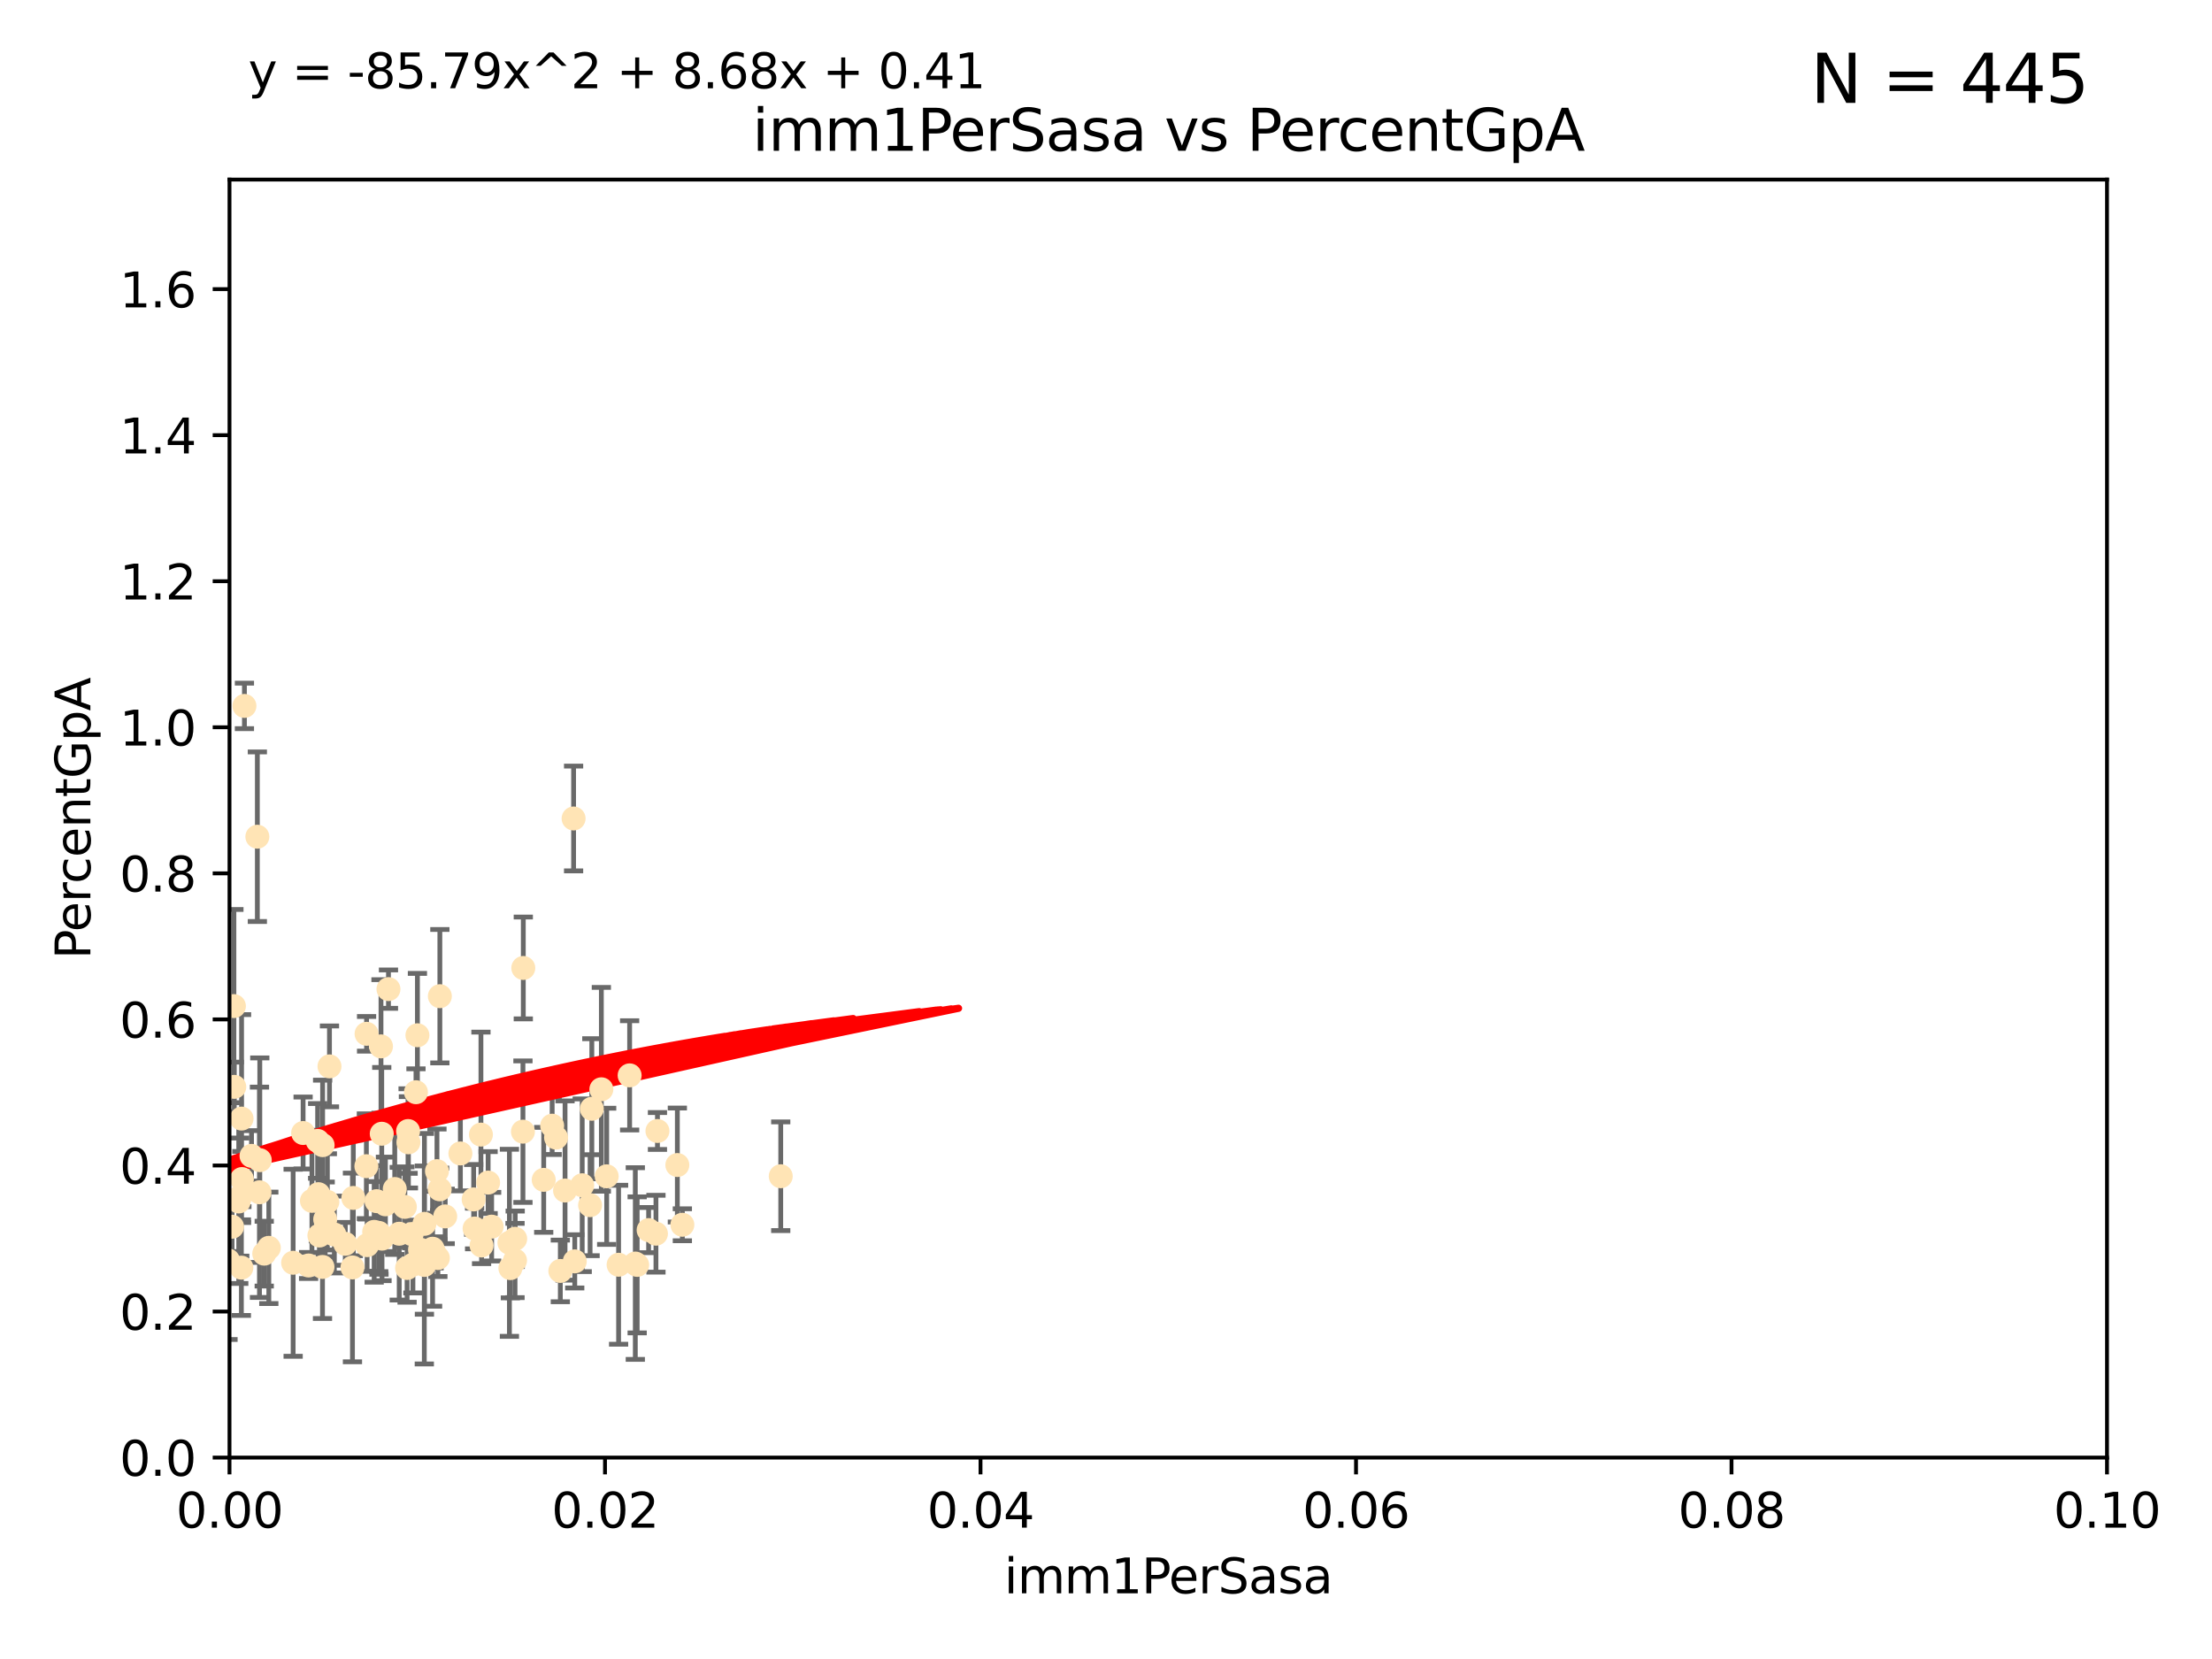 <?xml version="1.0" encoding="utf-8" standalone="no"?>
<!DOCTYPE svg PUBLIC "-//W3C//DTD SVG 1.1//EN"
  "http://www.w3.org/Graphics/SVG/1.1/DTD/svg11.dtd">
<svg xmlns:xlink="http://www.w3.org/1999/xlink" width="460.8pt" height="345.6pt" viewBox="0 0 460.8 345.6" xmlns="http://www.w3.org/2000/svg" version="1.1">
 <defs>
  <style type="text/css">*{stroke-linejoin: round; stroke-linecap: butt}</style>
 </defs>
 <g id="figure_1">
  <g id="patch_1">
   <path d="M 0 345.6 
L 460.8 345.6 
L 460.8 0 
L 0 0 
z
" style="fill: #ffffff"/>
  </g>
  <g id="axes_1">
   <g id="patch_2">
    <path d="M 47.81 303.64 
L 438.93 303.64 
L 438.93 37.411 
L 47.81 37.411 
z
" style="fill: #ffffff"/>
   </g>
   <g id="PathCollection_1">
    <defs>
     <path id="m243d75be4a" d="M 0 1.118 
C 0.297 1.118 0.581 1 0.791 0.791 
C 1 0.581 1.118 0.297 1.118 0 
C 1.118 -0.297 1 -0.581 0.791 -0.791 
C 0.581 -1 0.297 -1.118 0 -1.118 
C -0.297 -1.118 -0.581 -1 -0.791 -0.791 
C -1 -0.581 -1.118 -0.297 -1.118 0 
C -1.118 0.297 -1 0.581 -0.791 0.791 
C -0.581 1 -0.297 1.118 0 1.118 
z
" style="stroke: #ffe4b5"/>
    </defs>
    <g clip-path="url(#p2f76fc36e3)">
     <use xlink:href="#m243d75be4a" x="48.806" y="226.411" style="fill: #ffe4b5; stroke: #ffe4b5"/>
     <use xlink:href="#m243d75be4a" x="50.322" y="233.021" style="fill: #ffe4b5; stroke: #ffe4b5"/>
     <use xlink:href="#m243d75be4a" x="63.143" y="236.024" style="fill: #ffe4b5; stroke: #ffe4b5"/>
     <use xlink:href="#m243d75be4a" x="32.314" y="249.706" style="fill: #ffe4b5; stroke: #ffe4b5"/>
     <use xlink:href="#m243d75be4a" x="52.396" y="240.787" style="fill: #ffe4b5; stroke: #ffe4b5"/>
     <use xlink:href="#m243d75be4a" x="50.92" y="147.056" style="fill: #ffe4b5; stroke: #ffe4b5"/>
     <use xlink:href="#m243d75be4a" x="67.208" y="238.556" style="fill: #ffe4b5; stroke: #ffe4b5"/>
     <use xlink:href="#m243d75be4a" x="33.891" y="170.567" style="fill: #ffe4b5; stroke: #ffe4b5"/>
     <use xlink:href="#m243d75be4a" x="68.635" y="222.145" style="fill: #ffe4b5; stroke: #ffe4b5"/>
     <use xlink:href="#m243d75be4a" x="78.948" y="257.408" style="fill: #ffe4b5; stroke: #ffe4b5"/>
     <use xlink:href="#m243d75be4a" x="41.197" y="197.729" style="fill: #ffe4b5; stroke: #ffe4b5"/>
     <use xlink:href="#m243d75be4a" x="41.625" y="243.408" style="fill: #ffe4b5; stroke: #ffe4b5"/>
     <use xlink:href="#m243d75be4a" x="43.038" y="176.757" style="fill: #ffe4b5; stroke: #ffe4b5"/>
     <use xlink:href="#m243d75be4a" x="83.166" y="257.006" style="fill: #ffe4b5; stroke: #ffe4b5"/>
     <use xlink:href="#m243d75be4a" x="35.659" y="245.488" style="fill: #ffe4b5; stroke: #ffe4b5"/>
     <use xlink:href="#m243d75be4a" x="49.737" y="250.289" style="fill: #ffe4b5; stroke: #ffe4b5"/>
     <use xlink:href="#m243d75be4a" x="50.387" y="245.618" style="fill: #ffe4b5; stroke: #ffe4b5"/>
     <use xlink:href="#m243d75be4a" x="56" y="259.945" style="fill: #ffe4b5; stroke: #ffe4b5"/>
     <use xlink:href="#m243d75be4a" x="27.68" y="261.555" style="fill: #ffe4b5; stroke: #ffe4b5"/>
     <use xlink:href="#m243d75be4a" x="35.977" y="256.883" style="fill: #ffe4b5; stroke: #ffe4b5"/>
     <use xlink:href="#m243d75be4a" x="92.742" y="253.401" style="fill: #ffe4b5; stroke: #ffe4b5"/>
     <use xlink:href="#m243d75be4a" x="76.324" y="242.941" style="fill: #ffe4b5; stroke: #ffe4b5"/>
     <use xlink:href="#m243d75be4a" x="69.65" y="257.179" style="fill: #ffe4b5; stroke: #ffe4b5"/>
     <use xlink:href="#m243d75be4a" x="68.197" y="250.368" style="fill: #ffe4b5; stroke: #ffe4b5"/>
     <use xlink:href="#m243d75be4a" x="76.364" y="215.363" style="fill: #ffe4b5; stroke: #ffe4b5"/>
     <use xlink:href="#m243d75be4a" x="48.729" y="209.587" style="fill: #ffe4b5; stroke: #ffe4b5"/>
     <use xlink:href="#m243d75be4a" x="79.525" y="236.182" style="fill: #ffe4b5; stroke: #ffe4b5"/>
     <use xlink:href="#m243d75be4a" x="36.283" y="250.283" style="fill: #ffe4b5; stroke: #ffe4b5"/>
     <use xlink:href="#m243d75be4a" x="31.954" y="250.018" style="fill: #ffe4b5; stroke: #ffe4b5"/>
     <use xlink:href="#m243d75be4a" x="86.957" y="215.664" style="fill: #ffe4b5; stroke: #ffe4b5"/>
     <use xlink:href="#m243d75be4a" x="36.184" y="264.167" style="fill: #ffe4b5; stroke: #ffe4b5"/>
     <use xlink:href="#m243d75be4a" x="77.949" y="256.619" style="fill: #ffe4b5; stroke: #ffe4b5"/>
     <use xlink:href="#m243d75be4a" x="48.345" y="255.55" style="fill: #ffe4b5; stroke: #ffe4b5"/>
     <use xlink:href="#m243d75be4a" x="109.012" y="201.644" style="fill: #ffe4b5; stroke: #ffe4b5"/>
     <use xlink:href="#m243d75be4a" x="54.055" y="248.374" style="fill: #ffe4b5; stroke: #ffe4b5"/>
     <use xlink:href="#m243d75be4a" x="32.256" y="254.217" style="fill: #ffe4b5; stroke: #ffe4b5"/>
     <use xlink:href="#m243d75be4a" x="64.983" y="250.156" style="fill: #ffe4b5; stroke: #ffe4b5"/>
     <use xlink:href="#m243d75be4a" x="101.684" y="246.351" style="fill: #ffe4b5; stroke: #ffe4b5"/>
     <use xlink:href="#m243d75be4a" x="90.116" y="260.133" style="fill: #ffe4b5; stroke: #ffe4b5"/>
     <use xlink:href="#m243d75be4a" x="66.322" y="248.766" style="fill: #ffe4b5; stroke: #ffe4b5"/>
     <use xlink:href="#m243d75be4a" x="71.932" y="259.112" style="fill: #ffe4b5; stroke: #ffe4b5"/>
     <use xlink:href="#m243d75be4a" x="34.06" y="260.409" style="fill: #ffe4b5; stroke: #ffe4b5"/>
     <use xlink:href="#m243d75be4a" x="67.744" y="254.013" style="fill: #ffe4b5; stroke: #ffe4b5"/>
     <use xlink:href="#m243d75be4a" x="54.12" y="241.685" style="fill: #ffe4b5; stroke: #ffe4b5"/>
     <use xlink:href="#m243d75be4a" x="61.066" y="263.055" style="fill: #ffe4b5; stroke: #ffe4b5"/>
     <use xlink:href="#m243d75be4a" x="44.284" y="245.794" style="fill: #ffe4b5; stroke: #ffe4b5"/>
     <use xlink:href="#m243d75be4a" x="22.2" y="264.885" style="fill: #ffe4b5; stroke: #ffe4b5"/>
     <use xlink:href="#m243d75be4a" x="47.499" y="262.566" style="fill: #ffe4b5; stroke: #ffe4b5"/>
     <use xlink:href="#m243d75be4a" x="66.171" y="237.674" style="fill: #ffe4b5; stroke: #ffe4b5"/>
     <use xlink:href="#m243d75be4a" x="87.502" y="260.314" style="fill: #ffe4b5; stroke: #ffe4b5"/>
     <use xlink:href="#m243d75be4a" x="45.241" y="261.474" style="fill: #ffe4b5; stroke: #ffe4b5"/>
     <use xlink:href="#m243d75be4a" x="32.829" y="250.558" style="fill: #ffe4b5; stroke: #ffe4b5"/>
     <use xlink:href="#m243d75be4a" x="73.603" y="249.549" style="fill: #ffe4b5; stroke: #ffe4b5"/>
     <use xlink:href="#m243d75be4a" x="115.025" y="234.499" style="fill: #ffe4b5; stroke: #ffe4b5"/>
     <use xlink:href="#m243d75be4a" x="82.235" y="247.693" style="fill: #ffe4b5; stroke: #ffe4b5"/>
     <use xlink:href="#m243d75be4a" x="55.045" y="261.159" style="fill: #ffe4b5; stroke: #ffe4b5"/>
     <use xlink:href="#m243d75be4a" x="86.02" y="263.443" style="fill: #ffe4b5; stroke: #ffe4b5"/>
     <use xlink:href="#m243d75be4a" x="49.942" y="249.368" style="fill: #ffe4b5; stroke: #ffe4b5"/>
     <use xlink:href="#m243d75be4a" x="78.438" y="250.219" style="fill: #ffe4b5; stroke: #ffe4b5"/>
     <use xlink:href="#m243d75be4a" x="76.479" y="259.389" style="fill: #ffe4b5; stroke: #ffe4b5"/>
     <use xlink:href="#m243d75be4a" x="116.728" y="264.76" style="fill: #ffe4b5; stroke: #ffe4b5"/>
     <use xlink:href="#m243d75be4a" x="85.759" y="257.072" style="fill: #ffe4b5; stroke: #ffe4b5"/>
     <use xlink:href="#m243d75be4a" x="126.382" y="245.048" style="fill: #ffe4b5; stroke: #ffe4b5"/>
     <use xlink:href="#m243d75be4a" x="115.838" y="236.977" style="fill: #ffe4b5; stroke: #ffe4b5"/>
     <use xlink:href="#m243d75be4a" x="85.012" y="235.615" style="fill: #ffe4b5; stroke: #ffe4b5"/>
     <use xlink:href="#m243d75be4a" x="88.391" y="263.511" style="fill: #ffe4b5; stroke: #ffe4b5"/>
     <use xlink:href="#m243d75be4a" x="50.283" y="264.074" style="fill: #ffe4b5; stroke: #ffe4b5"/>
     <use xlink:href="#m243d75be4a" x="123.288" y="230.974" style="fill: #ffe4b5; stroke: #ffe4b5"/>
     <use xlink:href="#m243d75be4a" x="79.367" y="217.98" style="fill: #ffe4b5; stroke: #ffe4b5"/>
     <use xlink:href="#m243d75be4a" x="64.286" y="263.623" style="fill: #ffe4b5; stroke: #ffe4b5"/>
     <use xlink:href="#m243d75be4a" x="125.273" y="226.92" style="fill: #ffe4b5; stroke: #ffe4b5"/>
     <use xlink:href="#m243d75be4a" x="84.804" y="264.148" style="fill: #ffe4b5; stroke: #ffe4b5"/>
     <use xlink:href="#m243d75be4a" x="91.631" y="207.524" style="fill: #ffe4b5; stroke: #ffe4b5"/>
     <use xlink:href="#m243d75be4a" x="84.34" y="251.412" style="fill: #ffe4b5; stroke: #ffe4b5"/>
     <use xlink:href="#m243d75be4a" x="73.424" y="264.031" style="fill: #ffe4b5; stroke: #ffe4b5"/>
     <use xlink:href="#m243d75be4a" x="80.925" y="206.053" style="fill: #ffe4b5; stroke: #ffe4b5"/>
     <use xlink:href="#m243d75be4a" x="98.671" y="249.862" style="fill: #ffe4b5; stroke: #ffe4b5"/>
     <use xlink:href="#m243d75be4a" x="67.182" y="263.927" style="fill: #ffe4b5; stroke: #ffe4b5"/>
     <use xlink:href="#m243d75be4a" x="91.028" y="243.97" style="fill: #ffe4b5; stroke: #ffe4b5"/>
     <use xlink:href="#m243d75be4a" x="100.318" y="259.46" style="fill: #ffe4b5; stroke: #ffe4b5"/>
     <use xlink:href="#m243d75be4a" x="66.535" y="257.381" style="fill: #ffe4b5; stroke: #ffe4b5"/>
     <use xlink:href="#m243d75be4a" x="107.289" y="262.579" style="fill: #ffe4b5; stroke: #ffe4b5"/>
     <use xlink:href="#m243d75be4a" x="53.612" y="174.301" style="fill: #ffe4b5; stroke: #ffe4b5"/>
     <use xlink:href="#m243d75be4a" x="106.122" y="258.897" style="fill: #ffe4b5; stroke: #ffe4b5"/>
     <use xlink:href="#m243d75be4a" x="80.292" y="250.882" style="fill: #ffe4b5; stroke: #ffe4b5"/>
     <use xlink:href="#m243d75be4a" x="85.081" y="237.965" style="fill: #ffe4b5; stroke: #ffe4b5"/>
     <use xlink:href="#m243d75be4a" x="113.265" y="245.785" style="fill: #ffe4b5; stroke: #ffe4b5"/>
     <use xlink:href="#m243d75be4a" x="91.218" y="262.072" style="fill: #ffe4b5; stroke: #ffe4b5"/>
     <use xlink:href="#m243d75be4a" x="86.655" y="227.528" style="fill: #ffe4b5; stroke: #ffe4b5"/>
     <use xlink:href="#m243d75be4a" x="100.188" y="236.359" style="fill: #ffe4b5; stroke: #ffe4b5"/>
     <use xlink:href="#m243d75be4a" x="79.581" y="258.03" style="fill: #ffe4b5; stroke: #ffe4b5"/>
     <use xlink:href="#m243d75be4a" x="106.321" y="264.173" style="fill: #ffe4b5; stroke: #ffe4b5"/>
     <use xlink:href="#m243d75be4a" x="108.938" y="235.745" style="fill: #ffe4b5; stroke: #ffe4b5"/>
     <use xlink:href="#m243d75be4a" x="90.421" y="260.898" style="fill: #ffe4b5; stroke: #ffe4b5"/>
     <use xlink:href="#m243d75be4a" x="136.647" y="257.002" style="fill: #ffe4b5; stroke: #ffe4b5"/>
     <use xlink:href="#m243d75be4a" x="131.165" y="224.019" style="fill: #ffe4b5; stroke: #ffe4b5"/>
     <use xlink:href="#m243d75be4a" x="107.324" y="258.061" style="fill: #ffe4b5; stroke: #ffe4b5"/>
     <use xlink:href="#m243d75be4a" x="119.731" y="262.765" style="fill: #ffe4b5; stroke: #ffe4b5"/>
     <use xlink:href="#m243d75be4a" x="102.417" y="255.534" style="fill: #ffe4b5; stroke: #ffe4b5"/>
     <use xlink:href="#m243d75be4a" x="128.866" y="263.471" style="fill: #ffe4b5; stroke: #ffe4b5"/>
     <use xlink:href="#m243d75be4a" x="91.593" y="247.753" style="fill: #ffe4b5; stroke: #ffe4b5"/>
     <use xlink:href="#m243d75be4a" x="98.867" y="255.921" style="fill: #ffe4b5; stroke: #ffe4b5"/>
     <use xlink:href="#m243d75be4a" x="78.898" y="256.829" style="fill: #ffe4b5; stroke: #ffe4b5"/>
     <use xlink:href="#m243d75be4a" x="136.959" y="235.606" style="fill: #ffe4b5; stroke: #ffe4b5"/>
     <use xlink:href="#m243d75be4a" x="142.148" y="255.142" style="fill: #ffe4b5; stroke: #ffe4b5"/>
     <use xlink:href="#m243d75be4a" x="132.735" y="263.501" style="fill: #ffe4b5; stroke: #ffe4b5"/>
     <use xlink:href="#m243d75be4a" x="132.347" y="263.219" style="fill: #ffe4b5; stroke: #ffe4b5"/>
     <use xlink:href="#m243d75be4a" x="121.286" y="246.911" style="fill: #ffe4b5; stroke: #ffe4b5"/>
     <use xlink:href="#m243d75be4a" x="95.907" y="240.283" style="fill: #ffe4b5; stroke: #ffe4b5"/>
     <use xlink:href="#m243d75be4a" x="117.709" y="248.009" style="fill: #ffe4b5; stroke: #ffe4b5"/>
     <use xlink:href="#m243d75be4a" x="119.49" y="170.505" style="fill: #ffe4b5; stroke: #ffe4b5"/>
     <use xlink:href="#m243d75be4a" x="135.119" y="256.25" style="fill: #ffe4b5; stroke: #ffe4b5"/>
     <use xlink:href="#m243d75be4a" x="122.927" y="251.06" style="fill: #ffe4b5; stroke: #ffe4b5"/>
     <use xlink:href="#m243d75be4a" x="88.414" y="254.948" style="fill: #ffe4b5; stroke: #ffe4b5"/>
     <use xlink:href="#m243d75be4a" x="141.105" y="242.696" style="fill: #ffe4b5; stroke: #ffe4b5"/>
     <use xlink:href="#m243d75be4a" x="162.642" y="245.033" style="fill: #ffe4b5; stroke: #ffe4b5"/>
    </g>
   </g>
   <g id="matplotlib.axis_1">
    <g id="xtick_1">
     <g id="line2d_1">
      <defs>
       <path id="m1b9b2ded11" d="M 0 0 
L 0 3.5 
" style="stroke: #000000; stroke-width: 0.8"/>
      </defs>
      <g>
       <use xlink:href="#m1b9b2ded11" x="47.81" y="303.64" style="stroke: #000000; stroke-width: 0.8"/>
      </g>
     </g>
     <g id="text_1">
      <!-- 0.00 -->
      <g transform="translate(36.677 318.238)scale(0.1 -0.1)">
       <defs>
        <path id="DejaVuSans-30" d="M 2034 4250 
Q 1547 4250 1301 3770 
Q 1056 3291 1056 2328 
Q 1056 1369 1301 889 
Q 1547 409 2034 409 
Q 2525 409 2770 889 
Q 3016 1369 3016 2328 
Q 3016 3291 2770 3770 
Q 2525 4250 2034 4250 
z
M 2034 4750 
Q 2819 4750 3233 4129 
Q 3647 3509 3647 2328 
Q 3647 1150 3233 529 
Q 2819 -91 2034 -91 
Q 1250 -91 836 529 
Q 422 1150 422 2328 
Q 422 3509 836 4129 
Q 1250 4750 2034 4750 
z
" transform="scale(0.016)"/>
        <path id="DejaVuSans-2e" d="M 684 794 
L 1344 794 
L 1344 0 
L 684 0 
L 684 794 
z
" transform="scale(0.016)"/>
       </defs>
       <use xlink:href="#DejaVuSans-30"/>
       <use xlink:href="#DejaVuSans-2e" x="63.623"/>
       <use xlink:href="#DejaVuSans-30" x="95.41"/>
       <use xlink:href="#DejaVuSans-30" x="159.033"/>
      </g>
     </g>
    </g>
    <g id="xtick_2">
     <g id="line2d_2">
      <g>
       <use xlink:href="#m1b9b2ded11" x="126.034" y="303.64" style="stroke: #000000; stroke-width: 0.8"/>
      </g>
     </g>
     <g id="text_2">
      <!-- 0.02 -->
      <g transform="translate(114.901 318.238)scale(0.1 -0.1)">
       <defs>
        <path id="DejaVuSans-32" d="M 1228 531 
L 3431 531 
L 3431 0 
L 469 0 
L 469 531 
Q 828 903 1448 1529 
Q 2069 2156 2228 2338 
Q 2531 2678 2651 2914 
Q 2772 3150 2772 3378 
Q 2772 3750 2511 3984 
Q 2250 4219 1831 4219 
Q 1534 4219 1204 4116 
Q 875 4013 500 3803 
L 500 4441 
Q 881 4594 1212 4672 
Q 1544 4750 1819 4750 
Q 2544 4750 2975 4387 
Q 3406 4025 3406 3419 
Q 3406 3131 3298 2873 
Q 3191 2616 2906 2266 
Q 2828 2175 2409 1742 
Q 1991 1309 1228 531 
z
" transform="scale(0.016)"/>
       </defs>
       <use xlink:href="#DejaVuSans-30"/>
       <use xlink:href="#DejaVuSans-2e" x="63.623"/>
       <use xlink:href="#DejaVuSans-30" x="95.41"/>
       <use xlink:href="#DejaVuSans-32" x="159.033"/>
      </g>
     </g>
    </g>
    <g id="xtick_3">
     <g id="line2d_3">
      <g>
       <use xlink:href="#m1b9b2ded11" x="204.258" y="303.64" style="stroke: #000000; stroke-width: 0.8"/>
      </g>
     </g>
     <g id="text_3">
      <!-- 0.04 -->
      <g transform="translate(193.125 318.238)scale(0.1 -0.1)">
       <defs>
        <path id="DejaVuSans-34" d="M 2419 4116 
L 825 1625 
L 2419 1625 
L 2419 4116 
z
M 2253 4666 
L 3047 4666 
L 3047 1625 
L 3713 1625 
L 3713 1100 
L 3047 1100 
L 3047 0 
L 2419 0 
L 2419 1100 
L 313 1100 
L 313 1709 
L 2253 4666 
z
" transform="scale(0.016)"/>
       </defs>
       <use xlink:href="#DejaVuSans-30"/>
       <use xlink:href="#DejaVuSans-2e" x="63.623"/>
       <use xlink:href="#DejaVuSans-30" x="95.41"/>
       <use xlink:href="#DejaVuSans-34" x="159.033"/>
      </g>
     </g>
    </g>
    <g id="xtick_4">
     <g id="line2d_4">
      <g>
       <use xlink:href="#m1b9b2ded11" x="282.482" y="303.64" style="stroke: #000000; stroke-width: 0.8"/>
      </g>
     </g>
     <g id="text_4">
      <!-- 0.06 -->
      <g transform="translate(271.349 318.238)scale(0.1 -0.1)">
       <defs>
        <path id="DejaVuSans-36" d="M 2113 2584 
Q 1688 2584 1439 2293 
Q 1191 2003 1191 1497 
Q 1191 994 1439 701 
Q 1688 409 2113 409 
Q 2538 409 2786 701 
Q 3034 994 3034 1497 
Q 3034 2003 2786 2293 
Q 2538 2584 2113 2584 
z
M 3366 4563 
L 3366 3988 
Q 3128 4100 2886 4159 
Q 2644 4219 2406 4219 
Q 1781 4219 1451 3797 
Q 1122 3375 1075 2522 
Q 1259 2794 1537 2939 
Q 1816 3084 2150 3084 
Q 2853 3084 3261 2657 
Q 3669 2231 3669 1497 
Q 3669 778 3244 343 
Q 2819 -91 2113 -91 
Q 1303 -91 875 529 
Q 447 1150 447 2328 
Q 447 3434 972 4092 
Q 1497 4750 2381 4750 
Q 2619 4750 2861 4703 
Q 3103 4656 3366 4563 
z
" transform="scale(0.016)"/>
       </defs>
       <use xlink:href="#DejaVuSans-30"/>
       <use xlink:href="#DejaVuSans-2e" x="63.623"/>
       <use xlink:href="#DejaVuSans-30" x="95.41"/>
       <use xlink:href="#DejaVuSans-36" x="159.033"/>
      </g>
     </g>
    </g>
    <g id="xtick_5">
     <g id="line2d_5">
      <g>
       <use xlink:href="#m1b9b2ded11" x="360.706" y="303.64" style="stroke: #000000; stroke-width: 0.8"/>
      </g>
     </g>
     <g id="text_5">
      <!-- 0.08 -->
      <g transform="translate(349.573 318.238)scale(0.1 -0.1)">
       <defs>
        <path id="DejaVuSans-38" d="M 2034 2216 
Q 1584 2216 1326 1975 
Q 1069 1734 1069 1313 
Q 1069 891 1326 650 
Q 1584 409 2034 409 
Q 2484 409 2743 651 
Q 3003 894 3003 1313 
Q 3003 1734 2745 1975 
Q 2488 2216 2034 2216 
z
M 1403 2484 
Q 997 2584 770 2862 
Q 544 3141 544 3541 
Q 544 4100 942 4425 
Q 1341 4750 2034 4750 
Q 2731 4750 3128 4425 
Q 3525 4100 3525 3541 
Q 3525 3141 3298 2862 
Q 3072 2584 2669 2484 
Q 3125 2378 3379 2068 
Q 3634 1759 3634 1313 
Q 3634 634 3220 271 
Q 2806 -91 2034 -91 
Q 1263 -91 848 271 
Q 434 634 434 1313 
Q 434 1759 690 2068 
Q 947 2378 1403 2484 
z
M 1172 3481 
Q 1172 3119 1398 2916 
Q 1625 2713 2034 2713 
Q 2441 2713 2670 2916 
Q 2900 3119 2900 3481 
Q 2900 3844 2670 4047 
Q 2441 4250 2034 4250 
Q 1625 4250 1398 4047 
Q 1172 3844 1172 3481 
z
" transform="scale(0.016)"/>
       </defs>
       <use xlink:href="#DejaVuSans-30"/>
       <use xlink:href="#DejaVuSans-2e" x="63.623"/>
       <use xlink:href="#DejaVuSans-30" x="95.41"/>
       <use xlink:href="#DejaVuSans-38" x="159.033"/>
      </g>
     </g>
    </g>
    <g id="xtick_6">
     <g id="line2d_6">
      <g>
       <use xlink:href="#m1b9b2ded11" x="438.93" y="303.64" style="stroke: #000000; stroke-width: 0.8"/>
      </g>
     </g>
     <g id="text_6">
      <!-- 0.10 -->
      <g transform="translate(427.797 318.238)scale(0.1 -0.1)">
       <defs>
        <path id="DejaVuSans-31" d="M 794 531 
L 1825 531 
L 1825 4091 
L 703 3866 
L 703 4441 
L 1819 4666 
L 2450 4666 
L 2450 531 
L 3481 531 
L 3481 0 
L 794 0 
L 794 531 
z
" transform="scale(0.016)"/>
       </defs>
       <use xlink:href="#DejaVuSans-30"/>
       <use xlink:href="#DejaVuSans-2e" x="63.623"/>
       <use xlink:href="#DejaVuSans-31" x="95.41"/>
       <use xlink:href="#DejaVuSans-30" x="159.033"/>
      </g>
     </g>
    </g>
    <g id="text_7">
     <!-- imm1PerSasa -->
     <g transform="translate(209.186 331.917)scale(0.1 -0.1)">
      <defs>
       <path id="DejaVuSans-69" d="M 603 3500 
L 1178 3500 
L 1178 0 
L 603 0 
L 603 3500 
z
M 603 4863 
L 1178 4863 
L 1178 4134 
L 603 4134 
L 603 4863 
z
" transform="scale(0.016)"/>
       <path id="DejaVuSans-6d" d="M 3328 2828 
Q 3544 3216 3844 3400 
Q 4144 3584 4550 3584 
Q 5097 3584 5394 3201 
Q 5691 2819 5691 2113 
L 5691 0 
L 5113 0 
L 5113 2094 
Q 5113 2597 4934 2840 
Q 4756 3084 4391 3084 
Q 3944 3084 3684 2787 
Q 3425 2491 3425 1978 
L 3425 0 
L 2847 0 
L 2847 2094 
Q 2847 2600 2669 2842 
Q 2491 3084 2119 3084 
Q 1678 3084 1418 2786 
Q 1159 2488 1159 1978 
L 1159 0 
L 581 0 
L 581 3500 
L 1159 3500 
L 1159 2956 
Q 1356 3278 1631 3431 
Q 1906 3584 2284 3584 
Q 2666 3584 2933 3390 
Q 3200 3197 3328 2828 
z
" transform="scale(0.016)"/>
       <path id="DejaVuSans-50" d="M 1259 4147 
L 1259 2394 
L 2053 2394 
Q 2494 2394 2734 2622 
Q 2975 2850 2975 3272 
Q 2975 3691 2734 3919 
Q 2494 4147 2053 4147 
L 1259 4147 
z
M 628 4666 
L 2053 4666 
Q 2838 4666 3239 4311 
Q 3641 3956 3641 3272 
Q 3641 2581 3239 2228 
Q 2838 1875 2053 1875 
L 1259 1875 
L 1259 0 
L 628 0 
L 628 4666 
z
" transform="scale(0.016)"/>
       <path id="DejaVuSans-65" d="M 3597 1894 
L 3597 1613 
L 953 1613 
Q 991 1019 1311 708 
Q 1631 397 2203 397 
Q 2534 397 2845 478 
Q 3156 559 3463 722 
L 3463 178 
Q 3153 47 2828 -22 
Q 2503 -91 2169 -91 
Q 1331 -91 842 396 
Q 353 884 353 1716 
Q 353 2575 817 3079 
Q 1281 3584 2069 3584 
Q 2775 3584 3186 3129 
Q 3597 2675 3597 1894 
z
M 3022 2063 
Q 3016 2534 2758 2815 
Q 2500 3097 2075 3097 
Q 1594 3097 1305 2825 
Q 1016 2553 972 2059 
L 3022 2063 
z
" transform="scale(0.016)"/>
       <path id="DejaVuSans-72" d="M 2631 2963 
Q 2534 3019 2420 3045 
Q 2306 3072 2169 3072 
Q 1681 3072 1420 2755 
Q 1159 2438 1159 1844 
L 1159 0 
L 581 0 
L 581 3500 
L 1159 3500 
L 1159 2956 
Q 1341 3275 1631 3429 
Q 1922 3584 2338 3584 
Q 2397 3584 2469 3576 
Q 2541 3569 2628 3553 
L 2631 2963 
z
" transform="scale(0.016)"/>
       <path id="DejaVuSans-53" d="M 3425 4513 
L 3425 3897 
Q 3066 4069 2747 4153 
Q 2428 4238 2131 4238 
Q 1616 4238 1336 4038 
Q 1056 3838 1056 3469 
Q 1056 3159 1242 3001 
Q 1428 2844 1947 2747 
L 2328 2669 
Q 3034 2534 3370 2195 
Q 3706 1856 3706 1288 
Q 3706 609 3251 259 
Q 2797 -91 1919 -91 
Q 1588 -91 1214 -16 
Q 841 59 441 206 
L 441 856 
Q 825 641 1194 531 
Q 1563 422 1919 422 
Q 2459 422 2753 634 
Q 3047 847 3047 1241 
Q 3047 1584 2836 1778 
Q 2625 1972 2144 2069 
L 1759 2144 
Q 1053 2284 737 2584 
Q 422 2884 422 3419 
Q 422 4038 858 4394 
Q 1294 4750 2059 4750 
Q 2388 4750 2728 4690 
Q 3069 4631 3425 4513 
z
" transform="scale(0.016)"/>
       <path id="DejaVuSans-61" d="M 2194 1759 
Q 1497 1759 1228 1600 
Q 959 1441 959 1056 
Q 959 750 1161 570 
Q 1363 391 1709 391 
Q 2188 391 2477 730 
Q 2766 1069 2766 1631 
L 2766 1759 
L 2194 1759 
z
M 3341 1997 
L 3341 0 
L 2766 0 
L 2766 531 
Q 2569 213 2275 61 
Q 1981 -91 1556 -91 
Q 1019 -91 701 211 
Q 384 513 384 1019 
Q 384 1609 779 1909 
Q 1175 2209 1959 2209 
L 2766 2209 
L 2766 2266 
Q 2766 2663 2505 2880 
Q 2244 3097 1772 3097 
Q 1472 3097 1187 3025 
Q 903 2953 641 2809 
L 641 3341 
Q 956 3463 1253 3523 
Q 1550 3584 1831 3584 
Q 2591 3584 2966 3190 
Q 3341 2797 3341 1997 
z
" transform="scale(0.016)"/>
       <path id="DejaVuSans-73" d="M 2834 3397 
L 2834 2853 
Q 2591 2978 2328 3040 
Q 2066 3103 1784 3103 
Q 1356 3103 1142 2972 
Q 928 2841 928 2578 
Q 928 2378 1081 2264 
Q 1234 2150 1697 2047 
L 1894 2003 
Q 2506 1872 2764 1633 
Q 3022 1394 3022 966 
Q 3022 478 2636 193 
Q 2250 -91 1575 -91 
Q 1294 -91 989 -36 
Q 684 19 347 128 
L 347 722 
Q 666 556 975 473 
Q 1284 391 1588 391 
Q 1994 391 2212 530 
Q 2431 669 2431 922 
Q 2431 1156 2273 1281 
Q 2116 1406 1581 1522 
L 1381 1569 
Q 847 1681 609 1914 
Q 372 2147 372 2553 
Q 372 3047 722 3315 
Q 1072 3584 1716 3584 
Q 2034 3584 2315 3537 
Q 2597 3491 2834 3397 
z
" transform="scale(0.016)"/>
      </defs>
      <use xlink:href="#DejaVuSans-69"/>
      <use xlink:href="#DejaVuSans-6d" x="27.783"/>
      <use xlink:href="#DejaVuSans-6d" x="125.195"/>
      <use xlink:href="#DejaVuSans-31" x="222.607"/>
      <use xlink:href="#DejaVuSans-50" x="286.23"/>
      <use xlink:href="#DejaVuSans-65" x="342.908"/>
      <use xlink:href="#DejaVuSans-72" x="404.432"/>
      <use xlink:href="#DejaVuSans-53" x="445.545"/>
      <use xlink:href="#DejaVuSans-61" x="509.021"/>
      <use xlink:href="#DejaVuSans-73" x="570.301"/>
      <use xlink:href="#DejaVuSans-61" x="622.4"/>
     </g>
    </g>
   </g>
   <g id="matplotlib.axis_2">
    <g id="ytick_1">
     <g id="line2d_7">
      <defs>
       <path id="m23c6109a5e" d="M 0 0 
L -3.5 0 
" style="stroke: #000000; stroke-width: 0.8"/>
      </defs>
      <g>
       <use xlink:href="#m23c6109a5e" x="47.81" y="303.64" style="stroke: #000000; stroke-width: 0.8"/>
      </g>
     </g>
     <g id="text_8">
      <!-- 0.0 -->
      <g transform="translate(24.907 307.439)scale(0.1 -0.1)">
       <use xlink:href="#DejaVuSans-30"/>
       <use xlink:href="#DejaVuSans-2e" x="63.623"/>
       <use xlink:href="#DejaVuSans-30" x="95.41"/>
      </g>
     </g>
    </g>
    <g id="ytick_2">
     <g id="line2d_8">
      <g>
       <use xlink:href="#m23c6109a5e" x="47.81" y="273.214" style="stroke: #000000; stroke-width: 0.8"/>
      </g>
     </g>
     <g id="text_9">
      <!-- 0.2 -->
      <g transform="translate(24.907 277.013)scale(0.1 -0.1)">
       <use xlink:href="#DejaVuSans-30"/>
       <use xlink:href="#DejaVuSans-2e" x="63.623"/>
       <use xlink:href="#DejaVuSans-32" x="95.41"/>
      </g>
     </g>
    </g>
    <g id="ytick_3">
     <g id="line2d_9">
      <g>
       <use xlink:href="#m23c6109a5e" x="47.81" y="242.788" style="stroke: #000000; stroke-width: 0.8"/>
      </g>
     </g>
     <g id="text_10">
      <!-- 0.4 -->
      <g transform="translate(24.907 246.587)scale(0.1 -0.1)">
       <use xlink:href="#DejaVuSans-30"/>
       <use xlink:href="#DejaVuSans-2e" x="63.623"/>
       <use xlink:href="#DejaVuSans-34" x="95.41"/>
      </g>
     </g>
    </g>
    <g id="ytick_4">
     <g id="line2d_10">
      <g>
       <use xlink:href="#m23c6109a5e" x="47.81" y="212.362" style="stroke: #000000; stroke-width: 0.8"/>
      </g>
     </g>
     <g id="text_11">
      <!-- 0.6 -->
      <g transform="translate(24.907 216.161)scale(0.1 -0.1)">
       <use xlink:href="#DejaVuSans-30"/>
       <use xlink:href="#DejaVuSans-2e" x="63.623"/>
       <use xlink:href="#DejaVuSans-36" x="95.41"/>
      </g>
     </g>
    </g>
    <g id="ytick_5">
     <g id="line2d_11">
      <g>
       <use xlink:href="#m23c6109a5e" x="47.81" y="181.935" style="stroke: #000000; stroke-width: 0.8"/>
      </g>
     </g>
     <g id="text_12">
      <!-- 0.8 -->
      <g transform="translate(24.907 185.735)scale(0.1 -0.1)">
       <use xlink:href="#DejaVuSans-30"/>
       <use xlink:href="#DejaVuSans-2e" x="63.623"/>
       <use xlink:href="#DejaVuSans-38" x="95.41"/>
      </g>
     </g>
    </g>
    <g id="ytick_6">
     <g id="line2d_12">
      <g>
       <use xlink:href="#m23c6109a5e" x="47.81" y="151.509" style="stroke: #000000; stroke-width: 0.8"/>
      </g>
     </g>
     <g id="text_13">
      <!-- 1.0 -->
      <g transform="translate(24.907 155.308)scale(0.1 -0.1)">
       <use xlink:href="#DejaVuSans-31"/>
       <use xlink:href="#DejaVuSans-2e" x="63.623"/>
       <use xlink:href="#DejaVuSans-30" x="95.41"/>
      </g>
     </g>
    </g>
    <g id="ytick_7">
     <g id="line2d_13">
      <g>
       <use xlink:href="#m23c6109a5e" x="47.81" y="121.083" style="stroke: #000000; stroke-width: 0.8"/>
      </g>
     </g>
     <g id="text_14">
      <!-- 1.2 -->
      <g transform="translate(24.907 124.882)scale(0.1 -0.1)">
       <use xlink:href="#DejaVuSans-31"/>
       <use xlink:href="#DejaVuSans-2e" x="63.623"/>
       <use xlink:href="#DejaVuSans-32" x="95.41"/>
      </g>
     </g>
    </g>
    <g id="ytick_8">
     <g id="line2d_14">
      <g>
       <use xlink:href="#m23c6109a5e" x="47.81" y="90.657" style="stroke: #000000; stroke-width: 0.8"/>
      </g>
     </g>
     <g id="text_15">
      <!-- 1.4 -->
      <g transform="translate(24.907 94.456)scale(0.1 -0.1)">
       <use xlink:href="#DejaVuSans-31"/>
       <use xlink:href="#DejaVuSans-2e" x="63.623"/>
       <use xlink:href="#DejaVuSans-34" x="95.41"/>
      </g>
     </g>
    </g>
    <g id="ytick_9">
     <g id="line2d_15">
      <g>
       <use xlink:href="#m23c6109a5e" x="47.81" y="60.231" style="stroke: #000000; stroke-width: 0.8"/>
      </g>
     </g>
     <g id="text_16">
      <!-- 1.6 -->
      <g transform="translate(24.907 64.03)scale(0.1 -0.1)">
       <use xlink:href="#DejaVuSans-31"/>
       <use xlink:href="#DejaVuSans-2e" x="63.623"/>
       <use xlink:href="#DejaVuSans-36" x="95.41"/>
      </g>
     </g>
    </g>
    <g id="text_17">
     <!-- PercentGpA -->
     <g transform="translate(18.827 199.802)rotate(-90)scale(0.1 -0.1)">
      <defs>
       <path id="DejaVuSans-63" d="M 3122 3366 
L 3122 2828 
Q 2878 2963 2633 3030 
Q 2388 3097 2138 3097 
Q 1578 3097 1268 2742 
Q 959 2388 959 1747 
Q 959 1106 1268 751 
Q 1578 397 2138 397 
Q 2388 397 2633 464 
Q 2878 531 3122 666 
L 3122 134 
Q 2881 22 2623 -34 
Q 2366 -91 2075 -91 
Q 1284 -91 818 406 
Q 353 903 353 1747 
Q 353 2603 823 3093 
Q 1294 3584 2113 3584 
Q 2378 3584 2631 3529 
Q 2884 3475 3122 3366 
z
" transform="scale(0.016)"/>
       <path id="DejaVuSans-6e" d="M 3513 2113 
L 3513 0 
L 2938 0 
L 2938 2094 
Q 2938 2591 2744 2837 
Q 2550 3084 2163 3084 
Q 1697 3084 1428 2787 
Q 1159 2491 1159 1978 
L 1159 0 
L 581 0 
L 581 3500 
L 1159 3500 
L 1159 2956 
Q 1366 3272 1645 3428 
Q 1925 3584 2291 3584 
Q 2894 3584 3203 3211 
Q 3513 2838 3513 2113 
z
" transform="scale(0.016)"/>
       <path id="DejaVuSans-74" d="M 1172 4494 
L 1172 3500 
L 2356 3500 
L 2356 3053 
L 1172 3053 
L 1172 1153 
Q 1172 725 1289 603 
Q 1406 481 1766 481 
L 2356 481 
L 2356 0 
L 1766 0 
Q 1100 0 847 248 
Q 594 497 594 1153 
L 594 3053 
L 172 3053 
L 172 3500 
L 594 3500 
L 594 4494 
L 1172 4494 
z
" transform="scale(0.016)"/>
       <path id="DejaVuSans-47" d="M 3809 666 
L 3809 1919 
L 2778 1919 
L 2778 2438 
L 4434 2438 
L 4434 434 
Q 4069 175 3628 42 
Q 3188 -91 2688 -91 
Q 1594 -91 976 548 
Q 359 1188 359 2328 
Q 359 3472 976 4111 
Q 1594 4750 2688 4750 
Q 3144 4750 3555 4637 
Q 3966 4525 4313 4306 
L 4313 3634 
Q 3963 3931 3569 4081 
Q 3175 4231 2741 4231 
Q 1884 4231 1454 3753 
Q 1025 3275 1025 2328 
Q 1025 1384 1454 906 
Q 1884 428 2741 428 
Q 3075 428 3337 486 
Q 3600 544 3809 666 
z
" transform="scale(0.016)"/>
       <path id="DejaVuSans-70" d="M 1159 525 
L 1159 -1331 
L 581 -1331 
L 581 3500 
L 1159 3500 
L 1159 2969 
Q 1341 3281 1617 3432 
Q 1894 3584 2278 3584 
Q 2916 3584 3314 3078 
Q 3713 2572 3713 1747 
Q 3713 922 3314 415 
Q 2916 -91 2278 -91 
Q 1894 -91 1617 61 
Q 1341 213 1159 525 
z
M 3116 1747 
Q 3116 2381 2855 2742 
Q 2594 3103 2138 3103 
Q 1681 3103 1420 2742 
Q 1159 2381 1159 1747 
Q 1159 1113 1420 752 
Q 1681 391 2138 391 
Q 2594 391 2855 752 
Q 3116 1113 3116 1747 
z
" transform="scale(0.016)"/>
       <path id="DejaVuSans-41" d="M 2188 4044 
L 1331 1722 
L 3047 1722 
L 2188 4044 
z
M 1831 4666 
L 2547 4666 
L 4325 0 
L 3669 0 
L 3244 1197 
L 1141 1197 
L 716 0 
L 50 0 
L 1831 4666 
z
" transform="scale(0.016)"/>
      </defs>
      <use xlink:href="#DejaVuSans-50"/>
      <use xlink:href="#DejaVuSans-65" x="56.678"/>
      <use xlink:href="#DejaVuSans-72" x="118.201"/>
      <use xlink:href="#DejaVuSans-63" x="157.064"/>
      <use xlink:href="#DejaVuSans-65" x="212.045"/>
      <use xlink:href="#DejaVuSans-6e" x="273.568"/>
      <use xlink:href="#DejaVuSans-74" x="336.947"/>
      <use xlink:href="#DejaVuSans-47" x="376.156"/>
      <use xlink:href="#DejaVuSans-70" x="453.646"/>
      <use xlink:href="#DejaVuSans-41" x="517.123"/>
     </g>
    </g>
   </g>
   <g id="LineCollection_1">
    <path d="M 48.806 231.559 
L 48.806 221.262 
" clip-path="url(#p2f76fc36e3)" style="fill: none; stroke: #696969"/>
    <path d="M 50.322 254.678 
L 50.322 211.363 
" clip-path="url(#p2f76fc36e3)" style="fill: none; stroke: #696969"/>
    <path d="M 63.143 243.516 
L 63.143 228.533 
" clip-path="url(#p2f76fc36e3)" style="fill: none; stroke: #696969"/>
    <path d="M 32.314 253.883 
L 32.314 245.528 
" clip-path="url(#p2f76fc36e3)" style="fill: none; stroke: #696969"/>
    <path d="M 52.396 246.04 
L 52.396 235.533 
" clip-path="url(#p2f76fc36e3)" style="fill: none; stroke: #696969"/>
    <path d="M 50.92 151.794 
L 50.92 142.317 
" clip-path="url(#p2f76fc36e3)" style="fill: none; stroke: #696969"/>
    <path d="M 67.208 252.097 
L 67.208 225.016 
" clip-path="url(#p2f76fc36e3)" style="fill: none; stroke: #696969"/>
    <path d="M 33.891 179.609 
L 33.891 161.524 
" clip-path="url(#p2f76fc36e3)" style="fill: none; stroke: #696969"/>
    <path d="M 68.635 230.566 
L 68.635 213.724 
" clip-path="url(#p2f76fc36e3)" style="fill: none; stroke: #696969"/>
    <path d="M 78.948 265.445 
L 78.948 249.371 
" clip-path="url(#p2f76fc36e3)" style="fill: none; stroke: #696969"/>
    <path d="M 41.197 212.161 
L 41.197 183.297 
" clip-path="url(#p2f76fc36e3)" style="fill: none; stroke: #696969"/>
    <path d="M 41.625 250.243 
L 41.625 236.572 
" clip-path="url(#p2f76fc36e3)" style="fill: none; stroke: #696969"/>
    <path d="M 43.038 198.388 
L 43.038 155.126 
" clip-path="url(#p2f76fc36e3)" style="fill: none; stroke: #696969"/>
    <path d="M 83.166 270.824 
L 83.166 243.187 
" clip-path="url(#p2f76fc36e3)" style="fill: none; stroke: #696969"/>
    <path d="M 35.659 255.723 
L 35.659 235.252 
" clip-path="url(#p2f76fc36e3)" style="fill: none; stroke: #696969"/>
    <path d="M 49.737 267.366 
L 49.737 233.211 
" clip-path="url(#p2f76fc36e3)" style="fill: none; stroke: #696969"/>
    <path d="M 50.387 251.369 
L 50.387 239.866 
" clip-path="url(#p2f76fc36e3)" style="fill: none; stroke: #696969"/>
    <path d="M 56 271.552 
L 56 248.339 
" clip-path="url(#p2f76fc36e3)" style="fill: none; stroke: #696969"/>
    <path d="M 27.68 271.103 
L 27.68 252.008 
" clip-path="url(#p2f76fc36e3)" style="fill: none; stroke: #696969"/>
    <path d="M 35.977 263.541 
L 35.977 250.225 
" clip-path="url(#p2f76fc36e3)" style="fill: none; stroke: #696969"/>
    <path d="M 92.742 259.075 
L 92.742 247.726 
" clip-path="url(#p2f76fc36e3)" style="fill: none; stroke: #696969"/>
    <path d="M 76.324 253.852 
L 76.324 232.031 
" clip-path="url(#p2f76fc36e3)" style="fill: none; stroke: #696969"/>
    <path d="M 69.65 265.185 
L 69.65 249.173 
" clip-path="url(#p2f76fc36e3)" style="fill: none; stroke: #696969"/>
    <path d="M 68.197 260.388 
L 68.197 240.349 
" clip-path="url(#p2f76fc36e3)" style="fill: none; stroke: #696969"/>
    <path d="M 76.364 218.973 
L 76.364 211.753 
" clip-path="url(#p2f76fc36e3)" style="fill: none; stroke: #696969"/>
    <path d="M 48.729 229.712 
L 48.729 189.461 
" clip-path="url(#p2f76fc36e3)" style="fill: none; stroke: #696969"/>
    <path d="M 79.525 249.992 
L 79.525 222.371 
" clip-path="url(#p2f76fc36e3)" style="fill: none; stroke: #696969"/>
    <path d="M 36.283 265.505 
L 36.283 235.06 
" clip-path="url(#p2f76fc36e3)" style="fill: none; stroke: #696969"/>
    <path d="M 31.954 266.539 
L 31.954 233.497 
" clip-path="url(#p2f76fc36e3)" style="fill: none; stroke: #696969"/>
    <path d="M 86.957 228.553 
L 86.957 202.775 
" clip-path="url(#p2f76fc36e3)" style="fill: none; stroke: #696969"/>
    <path d="M 36.184 276.667 
L 36.184 251.667 
" clip-path="url(#p2f76fc36e3)" style="fill: none; stroke: #696969"/>
    <path d="M 77.949 267.094 
L 77.949 246.145 
" clip-path="url(#p2f76fc36e3)" style="fill: none; stroke: #696969"/>
    <path d="M 48.345 260.728 
L 48.345 250.372 
" clip-path="url(#p2f76fc36e3)" style="fill: none; stroke: #696969"/>
    <path d="M 109.012 212.251 
L 109.012 191.038 
" clip-path="url(#p2f76fc36e3)" style="fill: none; stroke: #696969"/>
    <path d="M 54.055 270.281 
L 54.055 226.467 
" clip-path="url(#p2f76fc36e3)" style="fill: none; stroke: #696969"/>
    <path d="M 32.256 263.55 
L 32.256 244.884 
" clip-path="url(#p2f76fc36e3)" style="fill: none; stroke: #696969"/>
    <path d="M 64.983 264.859 
L 64.983 235.453 
" clip-path="url(#p2f76fc36e3)" style="fill: none; stroke: #696969"/>
    <path d="M 101.684 252.798 
L 101.684 239.905 
" clip-path="url(#p2f76fc36e3)" style="fill: none; stroke: #696969"/>
    <path d="M 90.116 272.111 
L 90.116 248.155 
" clip-path="url(#p2f76fc36e3)" style="fill: none; stroke: #696969"/>
    <path d="M 66.322 258.504 
L 66.322 239.028 
" clip-path="url(#p2f76fc36e3)" style="fill: none; stroke: #696969"/>
    <path d="M 71.932 263.577 
L 71.932 254.648 
" clip-path="url(#p2f76fc36e3)" style="fill: none; stroke: #696969"/>
    <path d="M 34.06 271.328 
L 34.06 249.489 
" clip-path="url(#p2f76fc36e3)" style="fill: none; stroke: #696969"/>
    <path d="M 67.744 261.795 
L 67.744 246.231 
" clip-path="url(#p2f76fc36e3)" style="fill: none; stroke: #696969"/>
    <path d="M 54.12 262.984 
L 54.12 220.387 
" clip-path="url(#p2f76fc36e3)" style="fill: none; stroke: #696969"/>
    <path d="M 61.066 282.539 
L 61.066 243.572 
" clip-path="url(#p2f76fc36e3)" style="fill: none; stroke: #696969"/>
    <path d="M 44.284 260.183 
L 44.284 231.405 
" clip-path="url(#p2f76fc36e3)" style="fill: none; stroke: #696969"/>
    <path d="M 22.2 266.083 
L 22.2 263.688 
" clip-path="url(#p2f76fc36e3)" style="fill: none; stroke: #696969"/>
    <path d="M 47.499 279.042 
L 47.499 246.089 
" clip-path="url(#p2f76fc36e3)" style="fill: none; stroke: #696969"/>
    <path d="M 66.171 245.46 
L 66.171 229.888 
" clip-path="url(#p2f76fc36e3)" style="fill: none; stroke: #696969"/>
    <path d="M 87.502 263.329 
L 87.502 257.298 
" clip-path="url(#p2f76fc36e3)" style="fill: none; stroke: #696969"/>
    <path d="M 45.241 271.102 
L 45.241 251.847 
" clip-path="url(#p2f76fc36e3)" style="fill: none; stroke: #696969"/>
    <path d="M 32.829 267.476 
L 32.829 233.641 
" clip-path="url(#p2f76fc36e3)" style="fill: none; stroke: #696969"/>
    <path d="M 73.603 261.596 
L 73.603 237.501 
" clip-path="url(#p2f76fc36e3)" style="fill: none; stroke: #696969"/>
    <path d="M 115.025 240.502 
L 115.025 228.497 
" clip-path="url(#p2f76fc36e3)" style="fill: none; stroke: #696969"/>
    <path d="M 82.235 261.324 
L 82.235 234.061 
" clip-path="url(#p2f76fc36e3)" style="fill: none; stroke: #696969"/>
    <path d="M 55.045 267.909 
L 55.045 254.41 
" clip-path="url(#p2f76fc36e3)" style="fill: none; stroke: #696969"/>
    <path d="M 86.02 269.34 
L 86.02 257.546 
" clip-path="url(#p2f76fc36e3)" style="fill: none; stroke: #696969"/>
    <path d="M 49.942 261.664 
L 49.942 237.073 
" clip-path="url(#p2f76fc36e3)" style="fill: none; stroke: #696969"/>
    <path d="M 78.438 257.613 
L 78.438 242.825 
" clip-path="url(#p2f76fc36e3)" style="fill: none; stroke: #696969"/>
    <path d="M 76.479 264.834 
L 76.479 253.943 
" clip-path="url(#p2f76fc36e3)" style="fill: none; stroke: #696969"/>
    <path d="M 116.728 271.181 
L 116.728 258.34 
" clip-path="url(#p2f76fc36e3)" style="fill: none; stroke: #696969"/>
    <path d="M 85.759 259.961 
L 85.759 254.182 
" clip-path="url(#p2f76fc36e3)" style="fill: none; stroke: #696969"/>
    <path d="M 126.382 259.236 
L 126.382 230.86 
" clip-path="url(#p2f76fc36e3)" style="fill: none; stroke: #696969"/>
    <path d="M 115.838 237.973 
L 115.838 235.981 
" clip-path="url(#p2f76fc36e3)" style="fill: none; stroke: #696969"/>
    <path d="M 85.012 244.419 
L 85.012 226.811 
" clip-path="url(#p2f76fc36e3)" style="fill: none; stroke: #696969"/>
    <path d="M 88.391 284.134 
L 88.391 242.888 
" clip-path="url(#p2f76fc36e3)" style="fill: none; stroke: #696969"/>
    <path d="M 50.283 274.032 
L 50.283 254.116 
" clip-path="url(#p2f76fc36e3)" style="fill: none; stroke: #696969"/>
    <path d="M 123.288 245.568 
L 123.288 216.38 
" clip-path="url(#p2f76fc36e3)" style="fill: none; stroke: #696969"/>
    <path d="M 79.367 231.879 
L 79.367 204.081 
" clip-path="url(#p2f76fc36e3)" style="fill: none; stroke: #696969"/>
    <path d="M 64.286 266.339 
L 64.286 260.907 
" clip-path="url(#p2f76fc36e3)" style="fill: none; stroke: #696969"/>
    <path d="M 125.273 248.148 
L 125.273 205.692 
" clip-path="url(#p2f76fc36e3)" style="fill: none; stroke: #696969"/>
    <path d="M 84.804 271.276 
L 84.804 257.019 
" clip-path="url(#p2f76fc36e3)" style="fill: none; stroke: #696969"/>
    <path d="M 91.631 221.421 
L 91.631 193.628 
" clip-path="url(#p2f76fc36e3)" style="fill: none; stroke: #696969"/>
    <path d="M 84.34 259.734 
L 84.34 243.089 
" clip-path="url(#p2f76fc36e3)" style="fill: none; stroke: #696969"/>
    <path d="M 73.424 283.684 
L 73.424 244.378 
" clip-path="url(#p2f76fc36e3)" style="fill: none; stroke: #696969"/>
    <path d="M 80.925 210.052 
L 80.925 202.055 
" clip-path="url(#p2f76fc36e3)" style="fill: none; stroke: #696969"/>
    <path d="M 98.671 257.134 
L 98.671 242.591 
" clip-path="url(#p2f76fc36e3)" style="fill: none; stroke: #696969"/>
    <path d="M 67.182 274.67 
L 67.182 253.184 
" clip-path="url(#p2f76fc36e3)" style="fill: none; stroke: #696969"/>
    <path d="M 91.028 252.743 
L 91.028 235.196 
" clip-path="url(#p2f76fc36e3)" style="fill: none; stroke: #696969"/>
    <path d="M 100.318 263.236 
L 100.318 255.684 
" clip-path="url(#p2f76fc36e3)" style="fill: none; stroke: #696969"/>
    <path d="M 66.535 263.71 
L 66.535 251.052 
" clip-path="url(#p2f76fc36e3)" style="fill: none; stroke: #696969"/>
    <path d="M 107.289 270.314 
L 107.289 254.843 
" clip-path="url(#p2f76fc36e3)" style="fill: none; stroke: #696969"/>
    <path d="M 53.612 191.963 
L 53.612 156.639 
" clip-path="url(#p2f76fc36e3)" style="fill: none; stroke: #696969"/>
    <path d="M 106.122 278.383 
L 106.122 239.412 
" clip-path="url(#p2f76fc36e3)" style="fill: none; stroke: #696969"/>
    <path d="M 80.292 260.72 
L 80.292 241.044 
" clip-path="url(#p2f76fc36e3)" style="fill: none; stroke: #696969"/>
    <path d="M 85.081 247.474 
L 85.081 228.456 
" clip-path="url(#p2f76fc36e3)" style="fill: none; stroke: #696969"/>
    <path d="M 113.265 256.715 
L 113.265 234.855 
" clip-path="url(#p2f76fc36e3)" style="fill: none; stroke: #696969"/>
    <path d="M 91.218 265.923 
L 91.218 258.22 
" clip-path="url(#p2f76fc36e3)" style="fill: none; stroke: #696969"/>
    <path d="M 86.655 232.402 
L 86.655 222.654 
" clip-path="url(#p2f76fc36e3)" style="fill: none; stroke: #696969"/>
    <path d="M 100.188 257.709 
L 100.188 215.008 
" clip-path="url(#p2f76fc36e3)" style="fill: none; stroke: #696969"/>
    <path d="M 79.581 266.785 
L 79.581 249.275 
" clip-path="url(#p2f76fc36e3)" style="fill: none; stroke: #696969"/>
    <path d="M 106.321 270.37 
L 106.321 257.976 
" clip-path="url(#p2f76fc36e3)" style="fill: none; stroke: #696969"/>
    <path d="M 108.938 250.486 
L 108.938 221.003 
" clip-path="url(#p2f76fc36e3)" style="fill: none; stroke: #696969"/>
    <path d="M 90.421 264.148 
L 90.421 257.647 
" clip-path="url(#p2f76fc36e3)" style="fill: none; stroke: #696969"/>
    <path d="M 136.647 265.006 
L 136.647 248.999 
" clip-path="url(#p2f76fc36e3)" style="fill: none; stroke: #696969"/>
    <path d="M 131.165 235.397 
L 131.165 212.641 
" clip-path="url(#p2f76fc36e3)" style="fill: none; stroke: #696969"/>
    <path d="M 107.324 263.837 
L 107.324 252.286 
" clip-path="url(#p2f76fc36e3)" style="fill: none; stroke: #696969"/>
    <path d="M 119.731 268.308 
L 119.731 257.221 
" clip-path="url(#p2f76fc36e3)" style="fill: none; stroke: #696969"/>
    <path d="M 102.417 262.679 
L 102.417 248.39 
" clip-path="url(#p2f76fc36e3)" style="fill: none; stroke: #696969"/>
    <path d="M 128.866 280.026 
L 128.866 246.916 
" clip-path="url(#p2f76fc36e3)" style="fill: none; stroke: #696969"/>
    <path d="M 91.593 252.169 
L 91.593 243.336 
" clip-path="url(#p2f76fc36e3)" style="fill: none; stroke: #696969"/>
    <path d="M 98.867 260.159 
L 98.867 251.682 
" clip-path="url(#p2f76fc36e3)" style="fill: none; stroke: #696969"/>
    <path d="M 78.898 264.902 
L 78.898 248.756 
" clip-path="url(#p2f76fc36e3)" style="fill: none; stroke: #696969"/>
    <path d="M 136.959 239.447 
L 136.959 231.765 
" clip-path="url(#p2f76fc36e3)" style="fill: none; stroke: #696969"/>
    <path d="M 142.148 258.474 
L 142.148 251.81 
" clip-path="url(#p2f76fc36e3)" style="fill: none; stroke: #696969"/>
    <path d="M 132.735 277.668 
L 132.735 249.333 
" clip-path="url(#p2f76fc36e3)" style="fill: none; stroke: #696969"/>
    <path d="M 132.347 283.184 
L 132.347 243.254 
" clip-path="url(#p2f76fc36e3)" style="fill: none; stroke: #696969"/>
    <path d="M 121.286 264.899 
L 121.286 228.924 
" clip-path="url(#p2f76fc36e3)" style="fill: none; stroke: #696969"/>
    <path d="M 95.907 248.079 
L 95.907 232.487 
" clip-path="url(#p2f76fc36e3)" style="fill: none; stroke: #696969"/>
    <path d="M 117.709 266.679 
L 117.709 229.34 
" clip-path="url(#p2f76fc36e3)" style="fill: none; stroke: #696969"/>
    <path d="M 119.49 181.42 
L 119.49 159.589 
" clip-path="url(#p2f76fc36e3)" style="fill: none; stroke: #696969"/>
    <path d="M 135.119 260.957 
L 135.119 251.542 
" clip-path="url(#p2f76fc36e3)" style="fill: none; stroke: #696969"/>
    <path d="M 122.927 261.58 
L 122.927 240.54 
" clip-path="url(#p2f76fc36e3)" style="fill: none; stroke: #696969"/>
    <path d="M 88.414 273.777 
L 88.414 236.119 
" clip-path="url(#p2f76fc36e3)" style="fill: none; stroke: #696969"/>
    <path d="M 141.105 254.567 
L 141.105 230.825 
" clip-path="url(#p2f76fc36e3)" style="fill: none; stroke: #696969"/>
    <path d="M 162.642 256.351 
L 162.642 233.715 
" clip-path="url(#p2f76fc36e3)" style="fill: none; stroke: #696969"/>
   </g>
   <g id="line2d_16">
    <defs>
     <path id="m6ca2980054" d="M 2 0 
L -2 -0 
" style="stroke: #696969"/>
    </defs>
    <g clip-path="url(#p2f76fc36e3)">
     <use xlink:href="#m6ca2980054" x="48.806" y="231.559" style="fill: #696969; stroke: #696969"/>
     <use xlink:href="#m6ca2980054" x="50.322" y="254.678" style="fill: #696969; stroke: #696969"/>
     <use xlink:href="#m6ca2980054" x="63.143" y="243.516" style="fill: #696969; stroke: #696969"/>
     <use xlink:href="#m6ca2980054" x="32.314" y="253.883" style="fill: #696969; stroke: #696969"/>
     <use xlink:href="#m6ca2980054" x="52.396" y="246.04" style="fill: #696969; stroke: #696969"/>
     <use xlink:href="#m6ca2980054" x="50.92" y="151.794" style="fill: #696969; stroke: #696969"/>
     <use xlink:href="#m6ca2980054" x="67.208" y="252.097" style="fill: #696969; stroke: #696969"/>
     <use xlink:href="#m6ca2980054" x="33.891" y="179.609" style="fill: #696969; stroke: #696969"/>
     <use xlink:href="#m6ca2980054" x="68.635" y="230.566" style="fill: #696969; stroke: #696969"/>
     <use xlink:href="#m6ca2980054" x="78.948" y="265.445" style="fill: #696969; stroke: #696969"/>
     <use xlink:href="#m6ca2980054" x="41.197" y="212.161" style="fill: #696969; stroke: #696969"/>
     <use xlink:href="#m6ca2980054" x="41.625" y="250.243" style="fill: #696969; stroke: #696969"/>
     <use xlink:href="#m6ca2980054" x="43.038" y="198.388" style="fill: #696969; stroke: #696969"/>
     <use xlink:href="#m6ca2980054" x="83.166" y="270.824" style="fill: #696969; stroke: #696969"/>
     <use xlink:href="#m6ca2980054" x="35.659" y="255.723" style="fill: #696969; stroke: #696969"/>
     <use xlink:href="#m6ca2980054" x="49.737" y="267.366" style="fill: #696969; stroke: #696969"/>
     <use xlink:href="#m6ca2980054" x="50.387" y="251.369" style="fill: #696969; stroke: #696969"/>
     <use xlink:href="#m6ca2980054" x="56" y="271.552" style="fill: #696969; stroke: #696969"/>
     <use xlink:href="#m6ca2980054" x="27.68" y="271.103" style="fill: #696969; stroke: #696969"/>
     <use xlink:href="#m6ca2980054" x="35.977" y="263.541" style="fill: #696969; stroke: #696969"/>
     <use xlink:href="#m6ca2980054" x="92.742" y="259.075" style="fill: #696969; stroke: #696969"/>
     <use xlink:href="#m6ca2980054" x="76.324" y="253.852" style="fill: #696969; stroke: #696969"/>
     <use xlink:href="#m6ca2980054" x="69.65" y="265.185" style="fill: #696969; stroke: #696969"/>
     <use xlink:href="#m6ca2980054" x="68.197" y="260.388" style="fill: #696969; stroke: #696969"/>
     <use xlink:href="#m6ca2980054" x="76.364" y="218.973" style="fill: #696969; stroke: #696969"/>
     <use xlink:href="#m6ca2980054" x="48.729" y="229.712" style="fill: #696969; stroke: #696969"/>
     <use xlink:href="#m6ca2980054" x="79.525" y="249.992" style="fill: #696969; stroke: #696969"/>
     <use xlink:href="#m6ca2980054" x="36.283" y="265.505" style="fill: #696969; stroke: #696969"/>
     <use xlink:href="#m6ca2980054" x="31.954" y="266.539" style="fill: #696969; stroke: #696969"/>
     <use xlink:href="#m6ca2980054" x="86.957" y="228.553" style="fill: #696969; stroke: #696969"/>
     <use xlink:href="#m6ca2980054" x="36.184" y="276.667" style="fill: #696969; stroke: #696969"/>
     <use xlink:href="#m6ca2980054" x="77.949" y="267.094" style="fill: #696969; stroke: #696969"/>
     <use xlink:href="#m6ca2980054" x="48.345" y="260.728" style="fill: #696969; stroke: #696969"/>
     <use xlink:href="#m6ca2980054" x="109.012" y="212.251" style="fill: #696969; stroke: #696969"/>
     <use xlink:href="#m6ca2980054" x="54.055" y="270.281" style="fill: #696969; stroke: #696969"/>
     <use xlink:href="#m6ca2980054" x="32.256" y="263.55" style="fill: #696969; stroke: #696969"/>
     <use xlink:href="#m6ca2980054" x="64.983" y="264.859" style="fill: #696969; stroke: #696969"/>
     <use xlink:href="#m6ca2980054" x="101.684" y="252.798" style="fill: #696969; stroke: #696969"/>
     <use xlink:href="#m6ca2980054" x="90.116" y="272.111" style="fill: #696969; stroke: #696969"/>
     <use xlink:href="#m6ca2980054" x="66.322" y="258.504" style="fill: #696969; stroke: #696969"/>
     <use xlink:href="#m6ca2980054" x="71.932" y="263.577" style="fill: #696969; stroke: #696969"/>
     <use xlink:href="#m6ca2980054" x="34.06" y="271.328" style="fill: #696969; stroke: #696969"/>
     <use xlink:href="#m6ca2980054" x="67.744" y="261.795" style="fill: #696969; stroke: #696969"/>
     <use xlink:href="#m6ca2980054" x="54.12" y="262.984" style="fill: #696969; stroke: #696969"/>
     <use xlink:href="#m6ca2980054" x="61.066" y="282.539" style="fill: #696969; stroke: #696969"/>
     <use xlink:href="#m6ca2980054" x="44.284" y="260.183" style="fill: #696969; stroke: #696969"/>
     <use xlink:href="#m6ca2980054" x="22.2" y="266.083" style="fill: #696969; stroke: #696969"/>
     <use xlink:href="#m6ca2980054" x="47.499" y="279.042" style="fill: #696969; stroke: #696969"/>
     <use xlink:href="#m6ca2980054" x="66.171" y="245.46" style="fill: #696969; stroke: #696969"/>
     <use xlink:href="#m6ca2980054" x="87.502" y="263.329" style="fill: #696969; stroke: #696969"/>
     <use xlink:href="#m6ca2980054" x="45.241" y="271.102" style="fill: #696969; stroke: #696969"/>
     <use xlink:href="#m6ca2980054" x="32.829" y="267.476" style="fill: #696969; stroke: #696969"/>
     <use xlink:href="#m6ca2980054" x="73.603" y="261.596" style="fill: #696969; stroke: #696969"/>
     <use xlink:href="#m6ca2980054" x="115.025" y="240.502" style="fill: #696969; stroke: #696969"/>
     <use xlink:href="#m6ca2980054" x="82.235" y="261.324" style="fill: #696969; stroke: #696969"/>
     <use xlink:href="#m6ca2980054" x="55.045" y="267.909" style="fill: #696969; stroke: #696969"/>
     <use xlink:href="#m6ca2980054" x="86.02" y="269.34" style="fill: #696969; stroke: #696969"/>
     <use xlink:href="#m6ca2980054" x="49.942" y="261.664" style="fill: #696969; stroke: #696969"/>
     <use xlink:href="#m6ca2980054" x="78.438" y="257.613" style="fill: #696969; stroke: #696969"/>
     <use xlink:href="#m6ca2980054" x="76.479" y="264.834" style="fill: #696969; stroke: #696969"/>
     <use xlink:href="#m6ca2980054" x="116.728" y="271.181" style="fill: #696969; stroke: #696969"/>
     <use xlink:href="#m6ca2980054" x="85.759" y="259.961" style="fill: #696969; stroke: #696969"/>
     <use xlink:href="#m6ca2980054" x="126.382" y="259.236" style="fill: #696969; stroke: #696969"/>
     <use xlink:href="#m6ca2980054" x="115.838" y="237.973" style="fill: #696969; stroke: #696969"/>
     <use xlink:href="#m6ca2980054" x="85.012" y="244.419" style="fill: #696969; stroke: #696969"/>
     <use xlink:href="#m6ca2980054" x="88.391" y="284.134" style="fill: #696969; stroke: #696969"/>
     <use xlink:href="#m6ca2980054" x="50.283" y="274.032" style="fill: #696969; stroke: #696969"/>
     <use xlink:href="#m6ca2980054" x="123.288" y="245.568" style="fill: #696969; stroke: #696969"/>
     <use xlink:href="#m6ca2980054" x="79.367" y="231.879" style="fill: #696969; stroke: #696969"/>
     <use xlink:href="#m6ca2980054" x="64.286" y="266.339" style="fill: #696969; stroke: #696969"/>
     <use xlink:href="#m6ca2980054" x="125.273" y="248.148" style="fill: #696969; stroke: #696969"/>
     <use xlink:href="#m6ca2980054" x="84.804" y="271.276" style="fill: #696969; stroke: #696969"/>
     <use xlink:href="#m6ca2980054" x="91.631" y="221.421" style="fill: #696969; stroke: #696969"/>
     <use xlink:href="#m6ca2980054" x="84.34" y="259.734" style="fill: #696969; stroke: #696969"/>
     <use xlink:href="#m6ca2980054" x="73.424" y="283.684" style="fill: #696969; stroke: #696969"/>
     <use xlink:href="#m6ca2980054" x="80.925" y="210.052" style="fill: #696969; stroke: #696969"/>
     <use xlink:href="#m6ca2980054" x="98.671" y="257.134" style="fill: #696969; stroke: #696969"/>
     <use xlink:href="#m6ca2980054" x="67.182" y="274.67" style="fill: #696969; stroke: #696969"/>
     <use xlink:href="#m6ca2980054" x="91.028" y="252.743" style="fill: #696969; stroke: #696969"/>
     <use xlink:href="#m6ca2980054" x="100.318" y="263.236" style="fill: #696969; stroke: #696969"/>
     <use xlink:href="#m6ca2980054" x="66.535" y="263.71" style="fill: #696969; stroke: #696969"/>
     <use xlink:href="#m6ca2980054" x="107.289" y="270.314" style="fill: #696969; stroke: #696969"/>
     <use xlink:href="#m6ca2980054" x="53.612" y="191.963" style="fill: #696969; stroke: #696969"/>
     <use xlink:href="#m6ca2980054" x="106.122" y="278.383" style="fill: #696969; stroke: #696969"/>
     <use xlink:href="#m6ca2980054" x="80.292" y="260.72" style="fill: #696969; stroke: #696969"/>
     <use xlink:href="#m6ca2980054" x="85.081" y="247.474" style="fill: #696969; stroke: #696969"/>
     <use xlink:href="#m6ca2980054" x="113.265" y="256.715" style="fill: #696969; stroke: #696969"/>
     <use xlink:href="#m6ca2980054" x="91.218" y="265.923" style="fill: #696969; stroke: #696969"/>
     <use xlink:href="#m6ca2980054" x="86.655" y="232.402" style="fill: #696969; stroke: #696969"/>
     <use xlink:href="#m6ca2980054" x="100.188" y="257.709" style="fill: #696969; stroke: #696969"/>
     <use xlink:href="#m6ca2980054" x="79.581" y="266.785" style="fill: #696969; stroke: #696969"/>
     <use xlink:href="#m6ca2980054" x="106.321" y="270.37" style="fill: #696969; stroke: #696969"/>
     <use xlink:href="#m6ca2980054" x="108.938" y="250.486" style="fill: #696969; stroke: #696969"/>
     <use xlink:href="#m6ca2980054" x="90.421" y="264.148" style="fill: #696969; stroke: #696969"/>
     <use xlink:href="#m6ca2980054" x="136.647" y="265.006" style="fill: #696969; stroke: #696969"/>
     <use xlink:href="#m6ca2980054" x="131.165" y="235.397" style="fill: #696969; stroke: #696969"/>
     <use xlink:href="#m6ca2980054" x="107.324" y="263.837" style="fill: #696969; stroke: #696969"/>
     <use xlink:href="#m6ca2980054" x="119.731" y="268.308" style="fill: #696969; stroke: #696969"/>
     <use xlink:href="#m6ca2980054" x="102.417" y="262.679" style="fill: #696969; stroke: #696969"/>
     <use xlink:href="#m6ca2980054" x="128.866" y="280.026" style="fill: #696969; stroke: #696969"/>
     <use xlink:href="#m6ca2980054" x="91.593" y="252.169" style="fill: #696969; stroke: #696969"/>
     <use xlink:href="#m6ca2980054" x="98.867" y="260.159" style="fill: #696969; stroke: #696969"/>
     <use xlink:href="#m6ca2980054" x="78.898" y="264.902" style="fill: #696969; stroke: #696969"/>
     <use xlink:href="#m6ca2980054" x="136.959" y="239.447" style="fill: #696969; stroke: #696969"/>
     <use xlink:href="#m6ca2980054" x="142.148" y="258.474" style="fill: #696969; stroke: #696969"/>
     <use xlink:href="#m6ca2980054" x="132.735" y="277.668" style="fill: #696969; stroke: #696969"/>
     <use xlink:href="#m6ca2980054" x="132.347" y="283.184" style="fill: #696969; stroke: #696969"/>
     <use xlink:href="#m6ca2980054" x="121.286" y="264.899" style="fill: #696969; stroke: #696969"/>
     <use xlink:href="#m6ca2980054" x="95.907" y="248.079" style="fill: #696969; stroke: #696969"/>
     <use xlink:href="#m6ca2980054" x="117.709" y="266.679" style="fill: #696969; stroke: #696969"/>
     <use xlink:href="#m6ca2980054" x="119.49" y="181.42" style="fill: #696969; stroke: #696969"/>
     <use xlink:href="#m6ca2980054" x="135.119" y="260.957" style="fill: #696969; stroke: #696969"/>
     <use xlink:href="#m6ca2980054" x="122.927" y="261.58" style="fill: #696969; stroke: #696969"/>
     <use xlink:href="#m6ca2980054" x="88.414" y="273.777" style="fill: #696969; stroke: #696969"/>
     <use xlink:href="#m6ca2980054" x="141.105" y="254.567" style="fill: #696969; stroke: #696969"/>
     <use xlink:href="#m6ca2980054" x="162.642" y="256.351" style="fill: #696969; stroke: #696969"/>
    </g>
   </g>
   <g id="line2d_17">
    <g clip-path="url(#p2f76fc36e3)">
     <use xlink:href="#m6ca2980054" x="48.806" y="221.262" style="fill: #696969; stroke: #696969"/>
     <use xlink:href="#m6ca2980054" x="50.322" y="211.363" style="fill: #696969; stroke: #696969"/>
     <use xlink:href="#m6ca2980054" x="63.143" y="228.533" style="fill: #696969; stroke: #696969"/>
     <use xlink:href="#m6ca2980054" x="32.314" y="245.528" style="fill: #696969; stroke: #696969"/>
     <use xlink:href="#m6ca2980054" x="52.396" y="235.533" style="fill: #696969; stroke: #696969"/>
     <use xlink:href="#m6ca2980054" x="50.92" y="142.317" style="fill: #696969; stroke: #696969"/>
     <use xlink:href="#m6ca2980054" x="67.208" y="225.016" style="fill: #696969; stroke: #696969"/>
     <use xlink:href="#m6ca2980054" x="33.891" y="161.524" style="fill: #696969; stroke: #696969"/>
     <use xlink:href="#m6ca2980054" x="68.635" y="213.724" style="fill: #696969; stroke: #696969"/>
     <use xlink:href="#m6ca2980054" x="78.948" y="249.371" style="fill: #696969; stroke: #696969"/>
     <use xlink:href="#m6ca2980054" x="41.197" y="183.297" style="fill: #696969; stroke: #696969"/>
     <use xlink:href="#m6ca2980054" x="41.625" y="236.572" style="fill: #696969; stroke: #696969"/>
     <use xlink:href="#m6ca2980054" x="43.038" y="155.126" style="fill: #696969; stroke: #696969"/>
     <use xlink:href="#m6ca2980054" x="83.166" y="243.187" style="fill: #696969; stroke: #696969"/>
     <use xlink:href="#m6ca2980054" x="35.659" y="235.252" style="fill: #696969; stroke: #696969"/>
     <use xlink:href="#m6ca2980054" x="49.737" y="233.211" style="fill: #696969; stroke: #696969"/>
     <use xlink:href="#m6ca2980054" x="50.387" y="239.866" style="fill: #696969; stroke: #696969"/>
     <use xlink:href="#m6ca2980054" x="56" y="248.339" style="fill: #696969; stroke: #696969"/>
     <use xlink:href="#m6ca2980054" x="27.68" y="252.008" style="fill: #696969; stroke: #696969"/>
     <use xlink:href="#m6ca2980054" x="35.977" y="250.225" style="fill: #696969; stroke: #696969"/>
     <use xlink:href="#m6ca2980054" x="92.742" y="247.726" style="fill: #696969; stroke: #696969"/>
     <use xlink:href="#m6ca2980054" x="76.324" y="232.031" style="fill: #696969; stroke: #696969"/>
     <use xlink:href="#m6ca2980054" x="69.65" y="249.173" style="fill: #696969; stroke: #696969"/>
     <use xlink:href="#m6ca2980054" x="68.197" y="240.349" style="fill: #696969; stroke: #696969"/>
     <use xlink:href="#m6ca2980054" x="76.364" y="211.753" style="fill: #696969; stroke: #696969"/>
     <use xlink:href="#m6ca2980054" x="48.729" y="189.461" style="fill: #696969; stroke: #696969"/>
     <use xlink:href="#m6ca2980054" x="79.525" y="222.371" style="fill: #696969; stroke: #696969"/>
     <use xlink:href="#m6ca2980054" x="36.283" y="235.06" style="fill: #696969; stroke: #696969"/>
     <use xlink:href="#m6ca2980054" x="31.954" y="233.497" style="fill: #696969; stroke: #696969"/>
     <use xlink:href="#m6ca2980054" x="86.957" y="202.775" style="fill: #696969; stroke: #696969"/>
     <use xlink:href="#m6ca2980054" x="36.184" y="251.667" style="fill: #696969; stroke: #696969"/>
     <use xlink:href="#m6ca2980054" x="77.949" y="246.145" style="fill: #696969; stroke: #696969"/>
     <use xlink:href="#m6ca2980054" x="48.345" y="250.372" style="fill: #696969; stroke: #696969"/>
     <use xlink:href="#m6ca2980054" x="109.012" y="191.038" style="fill: #696969; stroke: #696969"/>
     <use xlink:href="#m6ca2980054" x="54.055" y="226.467" style="fill: #696969; stroke: #696969"/>
     <use xlink:href="#m6ca2980054" x="32.256" y="244.884" style="fill: #696969; stroke: #696969"/>
     <use xlink:href="#m6ca2980054" x="64.983" y="235.453" style="fill: #696969; stroke: #696969"/>
     <use xlink:href="#m6ca2980054" x="101.684" y="239.905" style="fill: #696969; stroke: #696969"/>
     <use xlink:href="#m6ca2980054" x="90.116" y="248.155" style="fill: #696969; stroke: #696969"/>
     <use xlink:href="#m6ca2980054" x="66.322" y="239.028" style="fill: #696969; stroke: #696969"/>
     <use xlink:href="#m6ca2980054" x="71.932" y="254.648" style="fill: #696969; stroke: #696969"/>
     <use xlink:href="#m6ca2980054" x="34.06" y="249.489" style="fill: #696969; stroke: #696969"/>
     <use xlink:href="#m6ca2980054" x="67.744" y="246.231" style="fill: #696969; stroke: #696969"/>
     <use xlink:href="#m6ca2980054" x="54.12" y="220.387" style="fill: #696969; stroke: #696969"/>
     <use xlink:href="#m6ca2980054" x="61.066" y="243.572" style="fill: #696969; stroke: #696969"/>
     <use xlink:href="#m6ca2980054" x="44.284" y="231.405" style="fill: #696969; stroke: #696969"/>
     <use xlink:href="#m6ca2980054" x="22.2" y="263.688" style="fill: #696969; stroke: #696969"/>
     <use xlink:href="#m6ca2980054" x="47.499" y="246.089" style="fill: #696969; stroke: #696969"/>
     <use xlink:href="#m6ca2980054" x="66.171" y="229.888" style="fill: #696969; stroke: #696969"/>
     <use xlink:href="#m6ca2980054" x="87.502" y="257.298" style="fill: #696969; stroke: #696969"/>
     <use xlink:href="#m6ca2980054" x="45.241" y="251.847" style="fill: #696969; stroke: #696969"/>
     <use xlink:href="#m6ca2980054" x="32.829" y="233.641" style="fill: #696969; stroke: #696969"/>
     <use xlink:href="#m6ca2980054" x="73.603" y="237.501" style="fill: #696969; stroke: #696969"/>
     <use xlink:href="#m6ca2980054" x="115.025" y="228.497" style="fill: #696969; stroke: #696969"/>
     <use xlink:href="#m6ca2980054" x="82.235" y="234.061" style="fill: #696969; stroke: #696969"/>
     <use xlink:href="#m6ca2980054" x="55.045" y="254.41" style="fill: #696969; stroke: #696969"/>
     <use xlink:href="#m6ca2980054" x="86.02" y="257.546" style="fill: #696969; stroke: #696969"/>
     <use xlink:href="#m6ca2980054" x="49.942" y="237.073" style="fill: #696969; stroke: #696969"/>
     <use xlink:href="#m6ca2980054" x="78.438" y="242.825" style="fill: #696969; stroke: #696969"/>
     <use xlink:href="#m6ca2980054" x="76.479" y="253.943" style="fill: #696969; stroke: #696969"/>
     <use xlink:href="#m6ca2980054" x="116.728" y="258.34" style="fill: #696969; stroke: #696969"/>
     <use xlink:href="#m6ca2980054" x="85.759" y="254.182" style="fill: #696969; stroke: #696969"/>
     <use xlink:href="#m6ca2980054" x="126.382" y="230.86" style="fill: #696969; stroke: #696969"/>
     <use xlink:href="#m6ca2980054" x="115.838" y="235.981" style="fill: #696969; stroke: #696969"/>
     <use xlink:href="#m6ca2980054" x="85.012" y="226.811" style="fill: #696969; stroke: #696969"/>
     <use xlink:href="#m6ca2980054" x="88.391" y="242.888" style="fill: #696969; stroke: #696969"/>
     <use xlink:href="#m6ca2980054" x="50.283" y="254.116" style="fill: #696969; stroke: #696969"/>
     <use xlink:href="#m6ca2980054" x="123.288" y="216.38" style="fill: #696969; stroke: #696969"/>
     <use xlink:href="#m6ca2980054" x="79.367" y="204.081" style="fill: #696969; stroke: #696969"/>
     <use xlink:href="#m6ca2980054" x="64.286" y="260.907" style="fill: #696969; stroke: #696969"/>
     <use xlink:href="#m6ca2980054" x="125.273" y="205.692" style="fill: #696969; stroke: #696969"/>
     <use xlink:href="#m6ca2980054" x="84.804" y="257.019" style="fill: #696969; stroke: #696969"/>
     <use xlink:href="#m6ca2980054" x="91.631" y="193.628" style="fill: #696969; stroke: #696969"/>
     <use xlink:href="#m6ca2980054" x="84.34" y="243.089" style="fill: #696969; stroke: #696969"/>
     <use xlink:href="#m6ca2980054" x="73.424" y="244.378" style="fill: #696969; stroke: #696969"/>
     <use xlink:href="#m6ca2980054" x="80.925" y="202.055" style="fill: #696969; stroke: #696969"/>
     <use xlink:href="#m6ca2980054" x="98.671" y="242.591" style="fill: #696969; stroke: #696969"/>
     <use xlink:href="#m6ca2980054" x="67.182" y="253.184" style="fill: #696969; stroke: #696969"/>
     <use xlink:href="#m6ca2980054" x="91.028" y="235.196" style="fill: #696969; stroke: #696969"/>
     <use xlink:href="#m6ca2980054" x="100.318" y="255.684" style="fill: #696969; stroke: #696969"/>
     <use xlink:href="#m6ca2980054" x="66.535" y="251.052" style="fill: #696969; stroke: #696969"/>
     <use xlink:href="#m6ca2980054" x="107.289" y="254.843" style="fill: #696969; stroke: #696969"/>
     <use xlink:href="#m6ca2980054" x="53.612" y="156.639" style="fill: #696969; stroke: #696969"/>
     <use xlink:href="#m6ca2980054" x="106.122" y="239.412" style="fill: #696969; stroke: #696969"/>
     <use xlink:href="#m6ca2980054" x="80.292" y="241.044" style="fill: #696969; stroke: #696969"/>
     <use xlink:href="#m6ca2980054" x="85.081" y="228.456" style="fill: #696969; stroke: #696969"/>
     <use xlink:href="#m6ca2980054" x="113.265" y="234.855" style="fill: #696969; stroke: #696969"/>
     <use xlink:href="#m6ca2980054" x="91.218" y="258.22" style="fill: #696969; stroke: #696969"/>
     <use xlink:href="#m6ca2980054" x="86.655" y="222.654" style="fill: #696969; stroke: #696969"/>
     <use xlink:href="#m6ca2980054" x="100.188" y="215.008" style="fill: #696969; stroke: #696969"/>
     <use xlink:href="#m6ca2980054" x="79.581" y="249.275" style="fill: #696969; stroke: #696969"/>
     <use xlink:href="#m6ca2980054" x="106.321" y="257.976" style="fill: #696969; stroke: #696969"/>
     <use xlink:href="#m6ca2980054" x="108.938" y="221.003" style="fill: #696969; stroke: #696969"/>
     <use xlink:href="#m6ca2980054" x="90.421" y="257.647" style="fill: #696969; stroke: #696969"/>
     <use xlink:href="#m6ca2980054" x="136.647" y="248.999" style="fill: #696969; stroke: #696969"/>
     <use xlink:href="#m6ca2980054" x="131.165" y="212.641" style="fill: #696969; stroke: #696969"/>
     <use xlink:href="#m6ca2980054" x="107.324" y="252.286" style="fill: #696969; stroke: #696969"/>
     <use xlink:href="#m6ca2980054" x="119.731" y="257.221" style="fill: #696969; stroke: #696969"/>
     <use xlink:href="#m6ca2980054" x="102.417" y="248.39" style="fill: #696969; stroke: #696969"/>
     <use xlink:href="#m6ca2980054" x="128.866" y="246.916" style="fill: #696969; stroke: #696969"/>
     <use xlink:href="#m6ca2980054" x="91.593" y="243.336" style="fill: #696969; stroke: #696969"/>
     <use xlink:href="#m6ca2980054" x="98.867" y="251.682" style="fill: #696969; stroke: #696969"/>
     <use xlink:href="#m6ca2980054" x="78.898" y="248.756" style="fill: #696969; stroke: #696969"/>
     <use xlink:href="#m6ca2980054" x="136.959" y="231.765" style="fill: #696969; stroke: #696969"/>
     <use xlink:href="#m6ca2980054" x="142.148" y="251.81" style="fill: #696969; stroke: #696969"/>
     <use xlink:href="#m6ca2980054" x="132.735" y="249.333" style="fill: #696969; stroke: #696969"/>
     <use xlink:href="#m6ca2980054" x="132.347" y="243.254" style="fill: #696969; stroke: #696969"/>
     <use xlink:href="#m6ca2980054" x="121.286" y="228.924" style="fill: #696969; stroke: #696969"/>
     <use xlink:href="#m6ca2980054" x="95.907" y="232.487" style="fill: #696969; stroke: #696969"/>
     <use xlink:href="#m6ca2980054" x="117.709" y="229.34" style="fill: #696969; stroke: #696969"/>
     <use xlink:href="#m6ca2980054" x="119.49" y="159.589" style="fill: #696969; stroke: #696969"/>
     <use xlink:href="#m6ca2980054" x="135.119" y="251.542" style="fill: #696969; stroke: #696969"/>
     <use xlink:href="#m6ca2980054" x="122.927" y="240.54" style="fill: #696969; stroke: #696969"/>
     <use xlink:href="#m6ca2980054" x="88.414" y="236.119" style="fill: #696969; stroke: #696969"/>
     <use xlink:href="#m6ca2980054" x="141.105" y="230.825" style="fill: #696969; stroke: #696969"/>
     <use xlink:href="#m6ca2980054" x="162.642" y="233.715" style="fill: #696969; stroke: #696969"/>
    </g>
   </g>
   <g id="line2d_18">
    <path d="M 92.769 228.202 
L 66.082 235.776 
L 109.34 224.11 
L 86.005 230.007 
L 113.553 223.145 
L 75.042 233.098 
L 117.924 222.175 
L 125.619 220.547 
L 144.138 217.043 
L 97.374 227.018 
L 113.895 223.068 
L 106.564 224.763 
L 123.297 221.028 
L 157.819 214.831 
L 48.806 241.327 
L 117.722 222.219 
L 149.521 216.135 
L 99.194 226.56 
L 99.631 226.451 
L 117.142 222.346 
L 124.698 220.737 
L 156.182 215.079 
L 137.389 218.253 
L 117.64 222.237 
L 153.088 215.56 
L 111.503 223.611 
L 121.907 221.32 
L 119.501 221.833 
L 91.957 228.414 
L 127.571 220.15 
L 50.322 240.82 
L 63.143 236.685 
L 32.314 247.102 
L 52.396 240.132 
L 145.826 216.753 
L 120.761 221.563 
L 121.408 221.426 
L 150.581 215.962 
L 50.92 240.621 
L 144.094 217.051 
L 147.723 216.433 
L 136.237 218.467 
L 140.861 217.621 
L 90.591 228.775 
L 67.208 235.432 
L 121.186 221.473 
L 124.849 220.705 
L 139.663 217.836 
L 33.891 246.529 
L 68.635 234.999 
L 120.714 221.573 
L 78.948 231.973 
L 41.197 243.934 
L 41.625 243.785 
L 104.935 225.152 
L 98.841 226.648 
L 101.609 225.961 
L 43.038 243.294 
L 122.473 221.2 
L 83.166 230.787 
L 35.659 245.893 
L 122.195 221.259 
L 118.763 221.993 
L 49.737 241.015 
L 50.387 240.798 
L 145.597 216.792 
L 112.589 223.363 
L 56 238.954 
L 27.68 248.808 
L 35.977 245.779 
L 137.864 218.165 
L 92.742 228.209 
L 76.324 232.726 
L 118.629 222.022 
L 88.664 229.288 
L 69.65 234.693 
L 138.294 218.086 
L 145.036 216.888 
L 90.677 228.752 
L 68.197 235.132 
L 76.364 232.714 
L 48.729 241.353 
L 79.525 231.809 
L 131.218 219.426 
L 129.806 219.704 
L 36.283 245.67 
L 31.954 247.233 
L 163.787 213.966 
L 142.623 217.308 
L 146.211 216.688 
L 86.957 229.748 
L 104.701 225.209 
L 113.047 223.259 
L 123.75 220.933 
L 36.184 245.705 
L 77.949 232.258 
L 48.345 241.483 
L 109.012 224.187 
L 54.055 239.587 
L 138.067 218.127 
L 127.374 220.19 
L 32.256 247.123 
L 64.983 236.114 
L 101.684 225.942 
L 90.116 228.901 
L 66.322 235.703 
L 133.76 218.935 
L 71.932 234.012 
L 117.585 222.249 
L 124.374 220.804 
L 34.06 246.468 
L 195.447 210.392 
L 130.799 219.508 
L 146.324 216.668 
L 130.377 219.591 
L 67.744 235.269 
L 54.12 239.566 
L 152.16 215.707 
L 61.066 237.335 
L 44.284 242.864 
L 154.39 215.355 
L 117.279 222.316 
L 92.319 228.32 
L 22.2 250.873 
L 147.311 216.502 
L 126.321 220.404 
L 96.629 227.207 
L 47.499 241.768 
L 66.171 235.749 
L 87.502 229.601 
L 45.241 242.536 
L 32.829 246.914 
L 98.799 226.659 
L 198.175 210.164 
L 73.603 233.518 
L 115.025 222.815 
L 82.235 231.047 
L 114.749 222.876 
L 55.045 239.264 
L 90.68 228.751 
L 86.02 230.003 
L 49.942 240.947 
L 199.68 210.044 
L 122.083 221.283 
L 78.438 232.118 
L 105.783 224.949 
L 76.479 232.681 
L 124.789 220.718 
L 116.728 222.437 
L 85.759 230.074 
L 104.499 225.257 
L 117.307 222.31 
L 129.879 219.689 
L 128.242 220.015 
L 140.853 217.622 
L 100.978 226.116 
L 126.382 220.391 
L 115.48 222.713 
L 85.012 230.278 
L 120.004 221.725 
L 99.948 226.372 
L 132.831 219.113 
L 88.391 229.361 
L 141.581 217.492 
L 50.283 240.833 
L 125.32 220.608 
L 105.362 225.05 
L 123.288 221.03 
L 153.079 215.561 
L 79.367 231.854 
L 119.436 221.847 
L 64.286 236.33 
L 131.663 219.339 
L 89.565 229.047 
L 125.273 220.618 
L 84.804 230.335 
L 112 223.497 
L 160.445 214.443 
L 91.631 228.5 
L 84.34 230.463 
L 73.424 233.571 
L 80.925 231.413 
L 130.136 219.639 
L 138.406 218.065 
L 177.734 212.181 
L 157.418 214.891 
L 128.207 220.022 
L 79.076 231.936 
L 84.142 230.517 
L 109.543 224.063 
L 129.642 219.736 
L 98.671 226.691 
L 128.41 219.982 
L 85.412 230.169 
L 67.182 235.44 
L 141.396 217.525 
L 96.482 227.244 
L 86.431 229.891 
L 121.738 221.356 
L 139.911 217.792 
L 91.028 228.659 
L 130.573 219.552 
L 100.318 226.28 
L 66.535 235.637 
L 137.756 218.185 
L 113.572 223.141 
L 107.289 224.591 
L 53.612 239.732 
L 195.026 210.429 
L 139.798 217.812 
L 106.122 224.868 
L 132.984 219.083 
L 119.685 221.794 
L 120.924 221.528 
L 100.731 226.178 
L 158.61 214.712 
L 104.444 225.27 
L 138.685 218.014 
L 131.142 219.441 
L 83.04 230.823 
L 80.292 231.592 
L 85.081 230.259 
L 116.083 222.58 
L 101.004 226.11 
L 145.32 216.84 
L 113.265 223.21 
L 86.655 229.83 
L 107.321 224.584 
L 144.961 216.901 
L 79.581 231.793 
L 93.991 227.884 
L 105.302 225.064 
L 134.643 218.767 
L 106.321 224.821 
L 126.45 220.377 
L 108.938 224.204 
L 93.511 228.009 
L 137.794 218.178 
L 149.4 216.154 
L 127.8 220.104 
L 91.206 228.612 
L 133.553 218.974 
L 90.421 228.82 
L 156.549 215.023 
L 136.647 218.39 
L 119.325 221.871 
L 131.165 219.436 
L 107.324 224.583 
L 98.262 226.794 
L 113.612 223.131 
L 138.067 218.127 
L 119.731 221.784 
L 195.95 210.349 
L 103.903 225.401 
L 84.035 230.547 
L 88.642 229.294 
L 128.866 219.89 
L 111.859 223.529 
L 103.895 225.403 
L 91.593 228.51 
L 130.24 219.618 
L 109.573 224.056 
L 132.615 219.155 
L 129.355 219.793 
L 101.637 225.954 
L 113.534 223.149 
L 98.867 226.642 
L 111.52 223.607 
L 134.979 218.703 
L 140.725 217.645 
L 127.003 220.265 
L 117.373 222.295 
L 86.232 229.945 
L 99.793 226.41 
L 115.604 222.686 
L 130.841 219.5 
L 145.985 216.726 
L 127.783 220.108 
L 78.898 231.987 
L 93.31 228.061 
L 124.589 220.759 
L 101.808 225.912 
L 150.176 216.027 
L 83.968 230.566 
L 104.919 225.156 
L 119.524 221.828 
L 129.329 219.798 
L 105.166 225.097 
L 111.038 223.718 
L 136.959 218.332 
L 112.235 223.444 
L 81.468 231.261 
L 95.882 227.398 
L 126.938 220.278 
L 112.787 223.318 
L 148.144 216.362 
L 91.77 228.464 
L 136.549 218.408 
L 119.638 221.804 
L 112.678 223.343 
L 99.237 226.549 
L 115.968 222.605 
L 123.094 221.07 
L 115.806 222.641 
L 141.433 217.519 
L 111.374 223.64 
L 142.148 217.392 
L 134.152 218.86 
L 113.796 223.09 
L 114.204 222.998 
L 156.576 215.019 
L 125.695 220.532 
L 132.735 219.131 
L 111.236 223.672 
L 85.78 230.068 
L 116.644 222.456 
L 127.548 220.155 
L 100.486 226.238 
L 132.347 219.207 
L 123.697 220.944 
L 159.793 214.538 
L 157.915 214.816 
L 115.826 222.636 
L 121.286 221.451 
L 135.841 218.541 
L 120.326 221.656 
L 128.724 219.919 
L 97.378 227.017 
L 111.768 223.55 
L 135.915 218.527 
L 101.898 225.89 
L 135.103 218.68 
L 125.075 220.659 
L 95.907 227.391 
L 109.461 224.082 
L 129.014 219.861 
L 107.818 224.467 
L 138.477 218.052 
L 117.709 222.222 
L 119.49 221.836 
L 156.945 214.962 
L 121.544 221.397 
L 138.95 217.966 
L 119.992 221.728 
L 113 223.27 
L 191.509 210.744 
L 147.28 216.507 
L 121.638 221.377 
L 144.121 217.046 
L 84.505 230.418 
L 135.119 218.677 
L 126.465 220.374 
L 136.831 218.356 
L 130.081 219.649 
L 156.625 215.011 
L 106.872 224.69 
L 156.084 215.094 
L 119.726 221.785 
L 86.962 229.747 
L 147.16 216.527 
L 149.985 216.059 
L 130.67 219.533 
L 117.852 222.191 
L 132.917 219.096 
L 98.293 226.786 
L 130.099 219.646 
L 122.918 221.107 
L 151.014 215.891 
L 74.071 233.381 
L 122.927 221.105 
L 136.379 218.44 
L 88.414 229.355 
L 141.105 217.577 
L 128.09 220.046 
L 116.43 222.503 
L 158.951 214.662 
L 142.426 217.343 
L 125.662 220.538 
L 130.268 219.613 
L 113.1 223.247 
L 162.642 214.127 
L 129.103 219.843 
L 132.45 219.186 
L 149.918 216.07 
L 139.631 217.842 
L 169.014 213.258 
L 144.525 216.976 
L 132.226 219.23 
L 147.544 216.463 
L 136.868 218.349 
L 156.223 215.072 
L 122.926 221.105 
L 109.733 224.019 
L 145.589 216.794 
L 173.702 212.663 
L 161.619 214.273 
L 161.619 214.273 
" clip-path="url(#p2f76fc36e3)" style="fill: none; stroke: #ff0000; stroke-width: 1.5; stroke-linecap: square"/>
   </g>
   <g id="line2d_19">
    <defs>
     <path id="mcc5188ff9b" d="M 0 2 
C 0.53 2 1.039 1.789 1.414 1.414 
C 1.789 1.039 2 0.53 2 0 
C 2 -0.53 1.789 -1.039 1.414 -1.414 
C 1.039 -1.789 0.53 -2 0 -2 
C -0.53 -2 -1.039 -1.789 -1.414 -1.414 
C -1.789 -1.039 -2 -0.53 -2 0 
C -2 0.53 -1.789 1.039 -1.414 1.414 
C -1.039 1.789 -0.53 2 0 2 
z
" style="stroke: #ffe4b5"/>
    </defs>
    <g clip-path="url(#p2f76fc36e3)">
     <use xlink:href="#mcc5188ff9b" x="48.806" y="226.411" style="fill: #ffe4b5; stroke: #ffe4b5"/>
     <use xlink:href="#mcc5188ff9b" x="50.322" y="233.021" style="fill: #ffe4b5; stroke: #ffe4b5"/>
     <use xlink:href="#mcc5188ff9b" x="63.143" y="236.024" style="fill: #ffe4b5; stroke: #ffe4b5"/>
     <use xlink:href="#mcc5188ff9b" x="32.314" y="249.706" style="fill: #ffe4b5; stroke: #ffe4b5"/>
     <use xlink:href="#mcc5188ff9b" x="52.396" y="240.787" style="fill: #ffe4b5; stroke: #ffe4b5"/>
     <use xlink:href="#mcc5188ff9b" x="50.92" y="147.056" style="fill: #ffe4b5; stroke: #ffe4b5"/>
     <use xlink:href="#mcc5188ff9b" x="67.208" y="238.556" style="fill: #ffe4b5; stroke: #ffe4b5"/>
     <use xlink:href="#mcc5188ff9b" x="33.891" y="170.567" style="fill: #ffe4b5; stroke: #ffe4b5"/>
     <use xlink:href="#mcc5188ff9b" x="68.635" y="222.145" style="fill: #ffe4b5; stroke: #ffe4b5"/>
     <use xlink:href="#mcc5188ff9b" x="78.948" y="257.408" style="fill: #ffe4b5; stroke: #ffe4b5"/>
     <use xlink:href="#mcc5188ff9b" x="41.197" y="197.729" style="fill: #ffe4b5; stroke: #ffe4b5"/>
     <use xlink:href="#mcc5188ff9b" x="41.625" y="243.408" style="fill: #ffe4b5; stroke: #ffe4b5"/>
     <use xlink:href="#mcc5188ff9b" x="43.038" y="176.757" style="fill: #ffe4b5; stroke: #ffe4b5"/>
     <use xlink:href="#mcc5188ff9b" x="83.166" y="257.006" style="fill: #ffe4b5; stroke: #ffe4b5"/>
     <use xlink:href="#mcc5188ff9b" x="35.659" y="245.488" style="fill: #ffe4b5; stroke: #ffe4b5"/>
     <use xlink:href="#mcc5188ff9b" x="49.737" y="250.289" style="fill: #ffe4b5; stroke: #ffe4b5"/>
     <use xlink:href="#mcc5188ff9b" x="50.387" y="245.618" style="fill: #ffe4b5; stroke: #ffe4b5"/>
     <use xlink:href="#mcc5188ff9b" x="56" y="259.945" style="fill: #ffe4b5; stroke: #ffe4b5"/>
     <use xlink:href="#mcc5188ff9b" x="27.68" y="261.555" style="fill: #ffe4b5; stroke: #ffe4b5"/>
     <use xlink:href="#mcc5188ff9b" x="35.977" y="256.883" style="fill: #ffe4b5; stroke: #ffe4b5"/>
     <use xlink:href="#mcc5188ff9b" x="92.742" y="253.401" style="fill: #ffe4b5; stroke: #ffe4b5"/>
     <use xlink:href="#mcc5188ff9b" x="76.324" y="242.941" style="fill: #ffe4b5; stroke: #ffe4b5"/>
     <use xlink:href="#mcc5188ff9b" x="69.65" y="257.179" style="fill: #ffe4b5; stroke: #ffe4b5"/>
     <use xlink:href="#mcc5188ff9b" x="68.197" y="250.368" style="fill: #ffe4b5; stroke: #ffe4b5"/>
     <use xlink:href="#mcc5188ff9b" x="76.364" y="215.363" style="fill: #ffe4b5; stroke: #ffe4b5"/>
     <use xlink:href="#mcc5188ff9b" x="48.729" y="209.587" style="fill: #ffe4b5; stroke: #ffe4b5"/>
     <use xlink:href="#mcc5188ff9b" x="79.525" y="236.182" style="fill: #ffe4b5; stroke: #ffe4b5"/>
     <use xlink:href="#mcc5188ff9b" x="36.283" y="250.283" style="fill: #ffe4b5; stroke: #ffe4b5"/>
     <use xlink:href="#mcc5188ff9b" x="31.954" y="250.018" style="fill: #ffe4b5; stroke: #ffe4b5"/>
     <use xlink:href="#mcc5188ff9b" x="86.957" y="215.664" style="fill: #ffe4b5; stroke: #ffe4b5"/>
     <use xlink:href="#mcc5188ff9b" x="36.184" y="264.167" style="fill: #ffe4b5; stroke: #ffe4b5"/>
     <use xlink:href="#mcc5188ff9b" x="77.949" y="256.619" style="fill: #ffe4b5; stroke: #ffe4b5"/>
     <use xlink:href="#mcc5188ff9b" x="48.345" y="255.55" style="fill: #ffe4b5; stroke: #ffe4b5"/>
     <use xlink:href="#mcc5188ff9b" x="109.012" y="201.644" style="fill: #ffe4b5; stroke: #ffe4b5"/>
     <use xlink:href="#mcc5188ff9b" x="54.055" y="248.374" style="fill: #ffe4b5; stroke: #ffe4b5"/>
     <use xlink:href="#mcc5188ff9b" x="32.256" y="254.217" style="fill: #ffe4b5; stroke: #ffe4b5"/>
     <use xlink:href="#mcc5188ff9b" x="64.983" y="250.156" style="fill: #ffe4b5; stroke: #ffe4b5"/>
     <use xlink:href="#mcc5188ff9b" x="101.684" y="246.351" style="fill: #ffe4b5; stroke: #ffe4b5"/>
     <use xlink:href="#mcc5188ff9b" x="90.116" y="260.133" style="fill: #ffe4b5; stroke: #ffe4b5"/>
     <use xlink:href="#mcc5188ff9b" x="66.322" y="248.766" style="fill: #ffe4b5; stroke: #ffe4b5"/>
     <use xlink:href="#mcc5188ff9b" x="71.932" y="259.112" style="fill: #ffe4b5; stroke: #ffe4b5"/>
     <use xlink:href="#mcc5188ff9b" x="34.06" y="260.409" style="fill: #ffe4b5; stroke: #ffe4b5"/>
     <use xlink:href="#mcc5188ff9b" x="67.744" y="254.013" style="fill: #ffe4b5; stroke: #ffe4b5"/>
     <use xlink:href="#mcc5188ff9b" x="54.12" y="241.685" style="fill: #ffe4b5; stroke: #ffe4b5"/>
     <use xlink:href="#mcc5188ff9b" x="61.066" y="263.055" style="fill: #ffe4b5; stroke: #ffe4b5"/>
     <use xlink:href="#mcc5188ff9b" x="44.284" y="245.794" style="fill: #ffe4b5; stroke: #ffe4b5"/>
     <use xlink:href="#mcc5188ff9b" x="22.2" y="264.885" style="fill: #ffe4b5; stroke: #ffe4b5"/>
     <use xlink:href="#mcc5188ff9b" x="47.499" y="262.566" style="fill: #ffe4b5; stroke: #ffe4b5"/>
     <use xlink:href="#mcc5188ff9b" x="66.171" y="237.674" style="fill: #ffe4b5; stroke: #ffe4b5"/>
     <use xlink:href="#mcc5188ff9b" x="87.502" y="260.314" style="fill: #ffe4b5; stroke: #ffe4b5"/>
     <use xlink:href="#mcc5188ff9b" x="45.241" y="261.474" style="fill: #ffe4b5; stroke: #ffe4b5"/>
     <use xlink:href="#mcc5188ff9b" x="32.829" y="250.558" style="fill: #ffe4b5; stroke: #ffe4b5"/>
     <use xlink:href="#mcc5188ff9b" x="73.603" y="249.549" style="fill: #ffe4b5; stroke: #ffe4b5"/>
     <use xlink:href="#mcc5188ff9b" x="115.025" y="234.499" style="fill: #ffe4b5; stroke: #ffe4b5"/>
     <use xlink:href="#mcc5188ff9b" x="82.235" y="247.693" style="fill: #ffe4b5; stroke: #ffe4b5"/>
     <use xlink:href="#mcc5188ff9b" x="55.045" y="261.159" style="fill: #ffe4b5; stroke: #ffe4b5"/>
     <use xlink:href="#mcc5188ff9b" x="86.02" y="263.443" style="fill: #ffe4b5; stroke: #ffe4b5"/>
     <use xlink:href="#mcc5188ff9b" x="49.942" y="249.368" style="fill: #ffe4b5; stroke: #ffe4b5"/>
     <use xlink:href="#mcc5188ff9b" x="78.438" y="250.219" style="fill: #ffe4b5; stroke: #ffe4b5"/>
     <use xlink:href="#mcc5188ff9b" x="76.479" y="259.389" style="fill: #ffe4b5; stroke: #ffe4b5"/>
     <use xlink:href="#mcc5188ff9b" x="116.728" y="264.76" style="fill: #ffe4b5; stroke: #ffe4b5"/>
     <use xlink:href="#mcc5188ff9b" x="85.759" y="257.072" style="fill: #ffe4b5; stroke: #ffe4b5"/>
     <use xlink:href="#mcc5188ff9b" x="126.382" y="245.048" style="fill: #ffe4b5; stroke: #ffe4b5"/>
     <use xlink:href="#mcc5188ff9b" x="115.838" y="236.977" style="fill: #ffe4b5; stroke: #ffe4b5"/>
     <use xlink:href="#mcc5188ff9b" x="85.012" y="235.615" style="fill: #ffe4b5; stroke: #ffe4b5"/>
     <use xlink:href="#mcc5188ff9b" x="88.391" y="263.511" style="fill: #ffe4b5; stroke: #ffe4b5"/>
     <use xlink:href="#mcc5188ff9b" x="50.283" y="264.074" style="fill: #ffe4b5; stroke: #ffe4b5"/>
     <use xlink:href="#mcc5188ff9b" x="123.288" y="230.974" style="fill: #ffe4b5; stroke: #ffe4b5"/>
     <use xlink:href="#mcc5188ff9b" x="79.367" y="217.98" style="fill: #ffe4b5; stroke: #ffe4b5"/>
     <use xlink:href="#mcc5188ff9b" x="64.286" y="263.623" style="fill: #ffe4b5; stroke: #ffe4b5"/>
     <use xlink:href="#mcc5188ff9b" x="125.273" y="226.92" style="fill: #ffe4b5; stroke: #ffe4b5"/>
     <use xlink:href="#mcc5188ff9b" x="84.804" y="264.148" style="fill: #ffe4b5; stroke: #ffe4b5"/>
     <use xlink:href="#mcc5188ff9b" x="91.631" y="207.524" style="fill: #ffe4b5; stroke: #ffe4b5"/>
     <use xlink:href="#mcc5188ff9b" x="84.34" y="251.412" style="fill: #ffe4b5; stroke: #ffe4b5"/>
     <use xlink:href="#mcc5188ff9b" x="73.424" y="264.031" style="fill: #ffe4b5; stroke: #ffe4b5"/>
     <use xlink:href="#mcc5188ff9b" x="80.925" y="206.053" style="fill: #ffe4b5; stroke: #ffe4b5"/>
     <use xlink:href="#mcc5188ff9b" x="98.671" y="249.862" style="fill: #ffe4b5; stroke: #ffe4b5"/>
     <use xlink:href="#mcc5188ff9b" x="67.182" y="263.927" style="fill: #ffe4b5; stroke: #ffe4b5"/>
     <use xlink:href="#mcc5188ff9b" x="91.028" y="243.97" style="fill: #ffe4b5; stroke: #ffe4b5"/>
     <use xlink:href="#mcc5188ff9b" x="100.318" y="259.46" style="fill: #ffe4b5; stroke: #ffe4b5"/>
     <use xlink:href="#mcc5188ff9b" x="66.535" y="257.381" style="fill: #ffe4b5; stroke: #ffe4b5"/>
     <use xlink:href="#mcc5188ff9b" x="107.289" y="262.579" style="fill: #ffe4b5; stroke: #ffe4b5"/>
     <use xlink:href="#mcc5188ff9b" x="53.612" y="174.301" style="fill: #ffe4b5; stroke: #ffe4b5"/>
     <use xlink:href="#mcc5188ff9b" x="106.122" y="258.897" style="fill: #ffe4b5; stroke: #ffe4b5"/>
     <use xlink:href="#mcc5188ff9b" x="80.292" y="250.882" style="fill: #ffe4b5; stroke: #ffe4b5"/>
     <use xlink:href="#mcc5188ff9b" x="85.081" y="237.965" style="fill: #ffe4b5; stroke: #ffe4b5"/>
     <use xlink:href="#mcc5188ff9b" x="113.265" y="245.785" style="fill: #ffe4b5; stroke: #ffe4b5"/>
     <use xlink:href="#mcc5188ff9b" x="91.218" y="262.072" style="fill: #ffe4b5; stroke: #ffe4b5"/>
     <use xlink:href="#mcc5188ff9b" x="86.655" y="227.528" style="fill: #ffe4b5; stroke: #ffe4b5"/>
     <use xlink:href="#mcc5188ff9b" x="100.188" y="236.359" style="fill: #ffe4b5; stroke: #ffe4b5"/>
     <use xlink:href="#mcc5188ff9b" x="79.581" y="258.03" style="fill: #ffe4b5; stroke: #ffe4b5"/>
     <use xlink:href="#mcc5188ff9b" x="106.321" y="264.173" style="fill: #ffe4b5; stroke: #ffe4b5"/>
     <use xlink:href="#mcc5188ff9b" x="108.938" y="235.745" style="fill: #ffe4b5; stroke: #ffe4b5"/>
     <use xlink:href="#mcc5188ff9b" x="90.421" y="260.898" style="fill: #ffe4b5; stroke: #ffe4b5"/>
     <use xlink:href="#mcc5188ff9b" x="136.647" y="257.002" style="fill: #ffe4b5; stroke: #ffe4b5"/>
     <use xlink:href="#mcc5188ff9b" x="131.165" y="224.019" style="fill: #ffe4b5; stroke: #ffe4b5"/>
     <use xlink:href="#mcc5188ff9b" x="107.324" y="258.061" style="fill: #ffe4b5; stroke: #ffe4b5"/>
     <use xlink:href="#mcc5188ff9b" x="119.731" y="262.765" style="fill: #ffe4b5; stroke: #ffe4b5"/>
     <use xlink:href="#mcc5188ff9b" x="102.417" y="255.534" style="fill: #ffe4b5; stroke: #ffe4b5"/>
     <use xlink:href="#mcc5188ff9b" x="128.866" y="263.471" style="fill: #ffe4b5; stroke: #ffe4b5"/>
     <use xlink:href="#mcc5188ff9b" x="91.593" y="247.753" style="fill: #ffe4b5; stroke: #ffe4b5"/>
     <use xlink:href="#mcc5188ff9b" x="98.867" y="255.921" style="fill: #ffe4b5; stroke: #ffe4b5"/>
     <use xlink:href="#mcc5188ff9b" x="78.898" y="256.829" style="fill: #ffe4b5; stroke: #ffe4b5"/>
     <use xlink:href="#mcc5188ff9b" x="136.959" y="235.606" style="fill: #ffe4b5; stroke: #ffe4b5"/>
     <use xlink:href="#mcc5188ff9b" x="142.148" y="255.142" style="fill: #ffe4b5; stroke: #ffe4b5"/>
     <use xlink:href="#mcc5188ff9b" x="132.735" y="263.501" style="fill: #ffe4b5; stroke: #ffe4b5"/>
     <use xlink:href="#mcc5188ff9b" x="132.347" y="263.219" style="fill: #ffe4b5; stroke: #ffe4b5"/>
     <use xlink:href="#mcc5188ff9b" x="121.286" y="246.911" style="fill: #ffe4b5; stroke: #ffe4b5"/>
     <use xlink:href="#mcc5188ff9b" x="95.907" y="240.283" style="fill: #ffe4b5; stroke: #ffe4b5"/>
     <use xlink:href="#mcc5188ff9b" x="117.709" y="248.009" style="fill: #ffe4b5; stroke: #ffe4b5"/>
     <use xlink:href="#mcc5188ff9b" x="119.49" y="170.505" style="fill: #ffe4b5; stroke: #ffe4b5"/>
     <use xlink:href="#mcc5188ff9b" x="135.119" y="256.25" style="fill: #ffe4b5; stroke: #ffe4b5"/>
     <use xlink:href="#mcc5188ff9b" x="122.927" y="251.06" style="fill: #ffe4b5; stroke: #ffe4b5"/>
     <use xlink:href="#mcc5188ff9b" x="88.414" y="254.948" style="fill: #ffe4b5; stroke: #ffe4b5"/>
     <use xlink:href="#mcc5188ff9b" x="141.105" y="242.696" style="fill: #ffe4b5; stroke: #ffe4b5"/>
     <use xlink:href="#mcc5188ff9b" x="162.642" y="245.033" style="fill: #ffe4b5; stroke: #ffe4b5"/>
    </g>
   </g>
   <g id="patch_3">
    <path d="M 47.81 303.64 
L 47.81 37.411 
" style="fill: none; stroke: #000000; stroke-width: 0.8; stroke-linejoin: miter; stroke-linecap: square"/>
   </g>
   <g id="patch_4">
    <path d="M 438.93 303.64 
L 438.93 37.411 
" style="fill: none; stroke: #000000; stroke-width: 0.8; stroke-linejoin: miter; stroke-linecap: square"/>
   </g>
   <g id="patch_5">
    <path d="M 47.81 303.64 
L 438.93 303.64 
" style="fill: none; stroke: #000000; stroke-width: 0.8; stroke-linejoin: miter; stroke-linecap: square"/>
   </g>
   <g id="patch_6">
    <path d="M 47.81 37.411 
L 438.93 37.411 
" style="fill: none; stroke: #000000; stroke-width: 0.8; stroke-linejoin: miter; stroke-linecap: square"/>
   </g>
   <g id="text_18">
    <!-- N = 445 -->
    <g transform="translate(377.192 21.426)scale(0.14 -0.14)">
     <defs>
      <path id="DejaVuSans-4e" d="M 628 4666 
L 1478 4666 
L 3547 763 
L 3547 4666 
L 4159 4666 
L 4159 0 
L 3309 0 
L 1241 3903 
L 1241 0 
L 628 0 
L 628 4666 
z
" transform="scale(0.016)"/>
      <path id="DejaVuSans-20" transform="scale(0.016)"/>
      <path id="DejaVuSans-3d" d="M 678 2906 
L 4684 2906 
L 4684 2381 
L 678 2381 
L 678 2906 
z
M 678 1631 
L 4684 1631 
L 4684 1100 
L 678 1100 
L 678 1631 
z
" transform="scale(0.016)"/>
      <path id="DejaVuSans-35" d="M 691 4666 
L 3169 4666 
L 3169 4134 
L 1269 4134 
L 1269 2991 
Q 1406 3038 1543 3061 
Q 1681 3084 1819 3084 
Q 2600 3084 3056 2656 
Q 3513 2228 3513 1497 
Q 3513 744 3044 326 
Q 2575 -91 1722 -91 
Q 1428 -91 1123 -41 
Q 819 9 494 109 
L 494 744 
Q 775 591 1075 516 
Q 1375 441 1709 441 
Q 2250 441 2565 725 
Q 2881 1009 2881 1497 
Q 2881 1984 2565 2268 
Q 2250 2553 1709 2553 
Q 1456 2553 1204 2497 
Q 953 2441 691 2322 
L 691 4666 
z
" transform="scale(0.016)"/>
     </defs>
     <use xlink:href="#DejaVuSans-4e"/>
     <use xlink:href="#DejaVuSans-20" x="74.805"/>
     <use xlink:href="#DejaVuSans-3d" x="106.592"/>
     <use xlink:href="#DejaVuSans-20" x="190.381"/>
     <use xlink:href="#DejaVuSans-34" x="222.168"/>
     <use xlink:href="#DejaVuSans-34" x="285.791"/>
     <use xlink:href="#DejaVuSans-35" x="349.414"/>
    </g>
   </g>
   <g id="text_19">
    <!-- y = -85.79x^2 + 8.68x + 0.41 -->
    <g transform="translate(51.721 18.387)scale(0.1 -0.1)">
     <defs>
      <path id="DejaVuSans-79" d="M 2059 -325 
Q 1816 -950 1584 -1140 
Q 1353 -1331 966 -1331 
L 506 -1331 
L 506 -850 
L 844 -850 
Q 1081 -850 1212 -737 
Q 1344 -625 1503 -206 
L 1606 56 
L 191 3500 
L 800 3500 
L 1894 763 
L 2988 3500 
L 3597 3500 
L 2059 -325 
z
" transform="scale(0.016)"/>
      <path id="DejaVuSans-2d" d="M 313 2009 
L 1997 2009 
L 1997 1497 
L 313 1497 
L 313 2009 
z
" transform="scale(0.016)"/>
      <path id="DejaVuSans-37" d="M 525 4666 
L 3525 4666 
L 3525 4397 
L 1831 0 
L 1172 0 
L 2766 4134 
L 525 4134 
L 525 4666 
z
" transform="scale(0.016)"/>
      <path id="DejaVuSans-39" d="M 703 97 
L 703 672 
Q 941 559 1184 500 
Q 1428 441 1663 441 
Q 2288 441 2617 861 
Q 2947 1281 2994 2138 
Q 2813 1869 2534 1725 
Q 2256 1581 1919 1581 
Q 1219 1581 811 2004 
Q 403 2428 403 3163 
Q 403 3881 828 4315 
Q 1253 4750 1959 4750 
Q 2769 4750 3195 4129 
Q 3622 3509 3622 2328 
Q 3622 1225 3098 567 
Q 2575 -91 1691 -91 
Q 1453 -91 1209 -44 
Q 966 3 703 97 
z
M 1959 2075 
Q 2384 2075 2632 2365 
Q 2881 2656 2881 3163 
Q 2881 3666 2632 3958 
Q 2384 4250 1959 4250 
Q 1534 4250 1286 3958 
Q 1038 3666 1038 3163 
Q 1038 2656 1286 2365 
Q 1534 2075 1959 2075 
z
" transform="scale(0.016)"/>
      <path id="DejaVuSans-78" d="M 3513 3500 
L 2247 1797 
L 3578 0 
L 2900 0 
L 1881 1375 
L 863 0 
L 184 0 
L 1544 1831 
L 300 3500 
L 978 3500 
L 1906 2253 
L 2834 3500 
L 3513 3500 
z
" transform="scale(0.016)"/>
      <path id="DejaVuSans-5e" d="M 2988 4666 
L 4684 2925 
L 4056 2925 
L 2681 4159 
L 1306 2925 
L 678 2925 
L 2375 4666 
L 2988 4666 
z
" transform="scale(0.016)"/>
      <path id="DejaVuSans-2b" d="M 2944 4013 
L 2944 2272 
L 4684 2272 
L 4684 1741 
L 2944 1741 
L 2944 0 
L 2419 0 
L 2419 1741 
L 678 1741 
L 678 2272 
L 2419 2272 
L 2419 4013 
L 2944 4013 
z
" transform="scale(0.016)"/>
     </defs>
     <use xlink:href="#DejaVuSans-79"/>
     <use xlink:href="#DejaVuSans-20" x="59.18"/>
     <use xlink:href="#DejaVuSans-3d" x="90.967"/>
     <use xlink:href="#DejaVuSans-20" x="174.756"/>
     <use xlink:href="#DejaVuSans-2d" x="206.543"/>
     <use xlink:href="#DejaVuSans-38" x="242.627"/>
     <use xlink:href="#DejaVuSans-35" x="306.25"/>
     <use xlink:href="#DejaVuSans-2e" x="369.873"/>
     <use xlink:href="#DejaVuSans-37" x="401.66"/>
     <use xlink:href="#DejaVuSans-39" x="465.283"/>
     <use xlink:href="#DejaVuSans-78" x="528.906"/>
     <use xlink:href="#DejaVuSans-5e" x="588.086"/>
     <use xlink:href="#DejaVuSans-32" x="671.875"/>
     <use xlink:href="#DejaVuSans-20" x="735.498"/>
     <use xlink:href="#DejaVuSans-2b" x="767.285"/>
     <use xlink:href="#DejaVuSans-20" x="851.074"/>
     <use xlink:href="#DejaVuSans-38" x="882.861"/>
     <use xlink:href="#DejaVuSans-2e" x="946.484"/>
     <use xlink:href="#DejaVuSans-36" x="978.271"/>
     <use xlink:href="#DejaVuSans-38" x="1041.895"/>
     <use xlink:href="#DejaVuSans-78" x="1105.518"/>
     <use xlink:href="#DejaVuSans-20" x="1164.697"/>
     <use xlink:href="#DejaVuSans-2b" x="1196.484"/>
     <use xlink:href="#DejaVuSans-20" x="1280.273"/>
     <use xlink:href="#DejaVuSans-30" x="1312.061"/>
     <use xlink:href="#DejaVuSans-2e" x="1375.684"/>
     <use xlink:href="#DejaVuSans-34" x="1407.471"/>
     <use xlink:href="#DejaVuSans-31" x="1471.094"/>
    </g>
   </g>
   <g id="text_20">
    <!-- imm1PerSasa vs PercentGpA -->
    <g transform="translate(156.727 31.411)scale(0.12 -0.12)">
     <defs>
      <path id="DejaVuSans-76" d="M 191 3500 
L 800 3500 
L 1894 563 
L 2988 3500 
L 3597 3500 
L 2284 0 
L 1503 0 
L 191 3500 
z
" transform="scale(0.016)"/>
     </defs>
     <use xlink:href="#DejaVuSans-69"/>
     <use xlink:href="#DejaVuSans-6d" x="27.783"/>
     <use xlink:href="#DejaVuSans-6d" x="125.195"/>
     <use xlink:href="#DejaVuSans-31" x="222.607"/>
     <use xlink:href="#DejaVuSans-50" x="286.23"/>
     <use xlink:href="#DejaVuSans-65" x="342.908"/>
     <use xlink:href="#DejaVuSans-72" x="404.432"/>
     <use xlink:href="#DejaVuSans-53" x="445.545"/>
     <use xlink:href="#DejaVuSans-61" x="509.021"/>
     <use xlink:href="#DejaVuSans-73" x="570.301"/>
     <use xlink:href="#DejaVuSans-61" x="622.4"/>
     <use xlink:href="#DejaVuSans-20" x="683.68"/>
     <use xlink:href="#DejaVuSans-76" x="715.467"/>
     <use xlink:href="#DejaVuSans-73" x="774.646"/>
     <use xlink:href="#DejaVuSans-20" x="826.746"/>
     <use xlink:href="#DejaVuSans-50" x="858.533"/>
     <use xlink:href="#DejaVuSans-65" x="915.211"/>
     <use xlink:href="#DejaVuSans-72" x="976.734"/>
     <use xlink:href="#DejaVuSans-63" x="1015.598"/>
     <use xlink:href="#DejaVuSans-65" x="1070.578"/>
     <use xlink:href="#DejaVuSans-6e" x="1132.102"/>
     <use xlink:href="#DejaVuSans-74" x="1195.48"/>
     <use xlink:href="#DejaVuSans-47" x="1234.689"/>
     <use xlink:href="#DejaVuSans-70" x="1312.18"/>
     <use xlink:href="#DejaVuSans-41" x="1375.656"/>
    </g>
   </g>
  </g>
 </g>
 <defs>
  <clipPath id="p2f76fc36e3">
   <rect x="47.81" y="37.411" width="391.12" height="266.229"/>
  </clipPath>
 </defs>
</svg>

